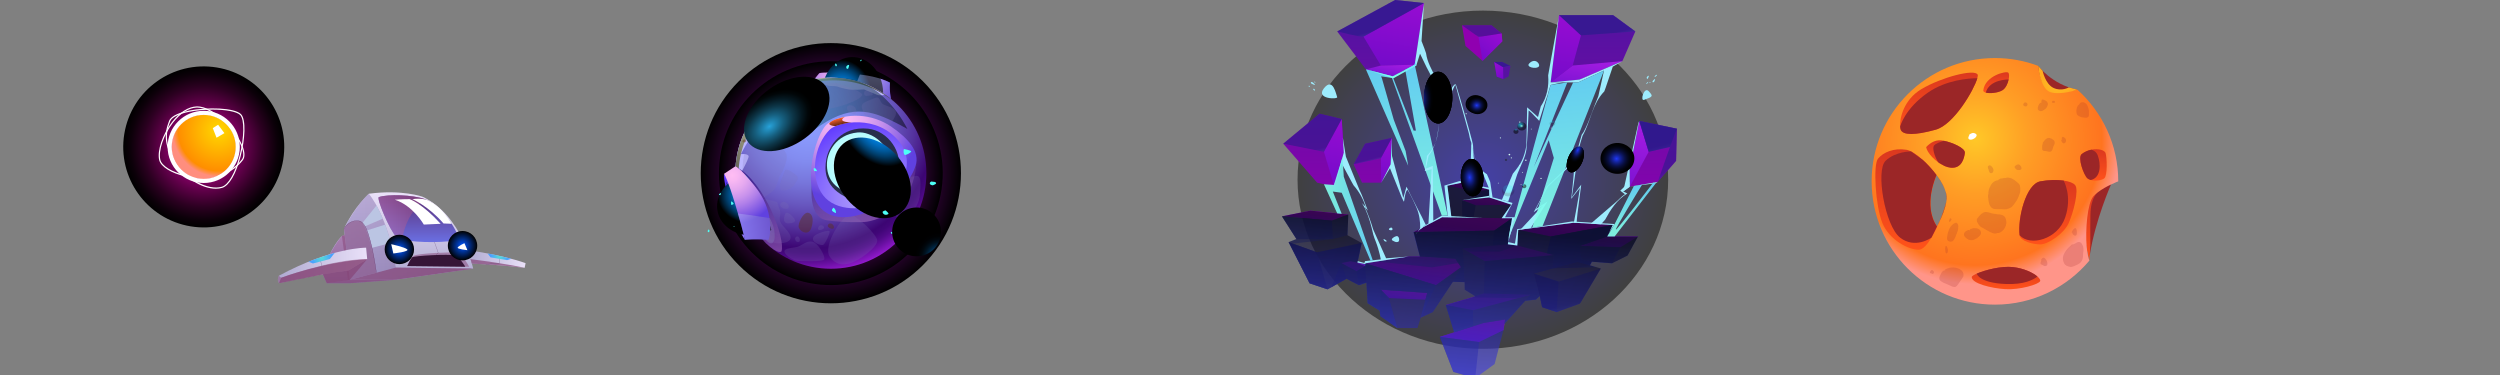 <?xml version="1.0" encoding="UTF-8"?>
<svg xmlns="http://www.w3.org/2000/svg" xmlns:xlink="http://www.w3.org/1999/xlink" viewBox="0 0 1600 240">
  <rect x="0" y="0" width="1600" height="240" fill="#808080" stroke="none"/>
  <defs>
    <style>
      .cls-1 {
        fill: url(#_13-24);
      }

      .cls-1, .cls-2, .cls-3, .cls-4, .cls-5, .cls-6, .cls-7, .cls-8, .cls-9, .cls-10, .cls-11, .cls-12, .cls-13, .cls-14, .cls-15, .cls-16, .cls-17, .cls-18, .cls-19, .cls-20, .cls-21, .cls-22, .cls-23, .cls-24, .cls-25, .cls-26, .cls-27, .cls-28, .cls-29, .cls-30, .cls-31, .cls-32, .cls-33, .cls-34, .cls-35, .cls-36, .cls-37, .cls-38, .cls-39, .cls-40, .cls-41, .cls-42, .cls-43, .cls-44, .cls-45, .cls-46, .cls-47, .cls-48, .cls-49, .cls-50, .cls-51, .cls-52, .cls-53, .cls-54, .cls-55, .cls-56, .cls-57, .cls-58, .cls-59, .cls-60, .cls-61, .cls-62, .cls-63, .cls-64, .cls-65, .cls-66, .cls-67, .cls-68, .cls-69, .cls-70, .cls-71, .cls-72, .cls-73, .cls-74, .cls-75, .cls-76, .cls-77, .cls-78, .cls-79, .cls-80, .cls-81, .cls-82, .cls-83, .cls-84, .cls-85, .cls-86, .cls-87, .cls-88, .cls-89, .cls-90, .cls-91, .cls-92, .cls-93, .cls-94, .cls-95, .cls-96, .cls-97, .cls-98, .cls-99, .cls-100, .cls-101, .cls-102, .cls-103, .cls-104, .cls-105, .cls-106, .cls-107, .cls-108, .cls-109, .cls-110, .cls-111, .cls-112, .cls-113, .cls-114, .cls-115, .cls-116, .cls-117, .cls-118, .cls-119, .cls-120, .cls-121, .cls-122, .cls-123, .cls-124, .cls-125, .cls-126, .cls-127, .cls-128 {
        fill-rule: evenodd;
      }

      .cls-1, .cls-2, .cls-6, .cls-10, .cls-15, .cls-16, .cls-17, .cls-25, .cls-27, .cls-33, .cls-46, .cls-47, .cls-50, .cls-52, .cls-54, .cls-64, .cls-68, .cls-129, .cls-70, .cls-73, .cls-81, .cls-84, .cls-90, .cls-91, .cls-94, .cls-95, .cls-101, .cls-103, .cls-104, .cls-108, .cls-109, .cls-120, .cls-123, .cls-125, .cls-126, .cls-127, .cls-128 {
        opacity: .5;
      }

      .cls-1, .cls-2, .cls-10, .cls-15, .cls-16, .cls-17, .cls-25, .cls-31, .cls-33, .cls-46, .cls-47, .cls-50, .cls-52, .cls-54, .cls-60, .cls-64, .cls-65, .cls-70, .cls-71, .cls-73, .cls-130, .cls-81, .cls-84, .cls-90, .cls-91, .cls-95, .cls-101, .cls-103, .cls-104, .cls-108, .cls-109, .cls-118, .cls-131, .cls-123, .cls-125, .cls-126, .cls-127, .cls-128 {
        mix-blend-mode: multiply;
      }

      .cls-2 {
        fill: url(#_Áåçûìÿííûé_ãðàäèåíò_274);
      }

      .cls-3 {
        fill: url(#_Áåçûìÿííûé_ãðàäèåíò_202-5);
      }

      .cls-4 {
        fill: url(#_35-8);
      }

      .cls-5 {
        fill: #4dfff6;
      }

      .cls-6 {
        fill: url(#_232-3);
      }

      .cls-6, .cls-14, .cls-132, .cls-19, .cls-133, .cls-134, .cls-27, .cls-32, .cls-40, .cls-44, .cls-56, .cls-59, .cls-61, .cls-66, .cls-68, .cls-129, .cls-77, .cls-135, .cls-82, .cls-136, .cls-137, .cls-86, .cls-88, .cls-94, .cls-97, .cls-98, .cls-138, .cls-106, .cls-107, .cls-139, .cls-111, .cls-113, .cls-115, .cls-140, .cls-120 {
        mix-blend-mode: screen;
      }

      .cls-7 {
        fill: url(#_Áåçûìÿííûé_ãðàäèåíò_97-3);
      }

      .cls-8 {
        fill: url(#_450);
      }

      .cls-9 {
        fill: url(#_35-3);
      }

      .cls-10 {
        fill: url(#_13-11);
      }

      .cls-11 {
        fill: url(#_33-2);
      }

      .cls-12 {
        fill: url(#_298-6);
      }

      .cls-13 {
        fill: url(#_Áåçûìÿííûé_ãðàäèåíò_188);
      }

      .cls-14 {
        fill: url(#_6-7);
      }

      .cls-15 {
        fill: url(#_13-17);
      }

      .cls-132, .cls-130 {
        opacity: .2;
      }

      .cls-16 {
        fill: url(#_13-20);
      }

      .cls-17 {
        fill: url(#_13-5);
      }

      .cls-18 {
        fill: url(#_Áåçûìÿííûé_ãðàäèåíò_202-8);
      }

      .cls-19 {
        fill: url(#_6-2);
      }

      .cls-20 {
        fill: url(#_Áåçûìÿííûé_ãðàäèåíò_45-2);
      }

      .cls-21 {
        fill: url(#_452-2);
      }

      .cls-141 {
        fill: url(#_229-3);
      }

      .cls-141, .cls-22, .cls-142, .cls-36, .cls-143, .cls-83, .cls-144 {
        mix-blend-mode: soft-light;
      }

      .cls-141, .cls-36, .cls-143, .cls-144 {
        opacity: .91;
      }

      .cls-22 {
        fill: #bbc5e3;
      }

      .cls-133 {
        fill: url(#_Áåçûìÿííûé_ãðàäèåíò_2);
      }

      .cls-23 {
        fill: url(#_Áåçûìÿííûé_ãðàäèåíò_263);
      }

      .cls-24 {
        fill: url(#_35-9);
      }

      .cls-25 {
        fill: url(#_13-4);
      }

      .cls-134 {
        fill: url(#_542-2);
      }

      .cls-26 {
        fill: url(#_452);
      }

      .cls-142 {
        opacity: .42;
      }

      .cls-27 {
        fill: url(#_446);
      }

      .cls-28 {
        fill: url(#_35-11);
      }

      .cls-29 {
        fill: #9d89b8;
      }

      .cls-30 {
        fill: url(#_35-2);
      }

      .cls-31 {
        fill: url(#_3-2);
      }

      .cls-31, .cls-71 {
        opacity: .4;
      }

      .cls-32 {
        fill: url(#_349);
      }

      .cls-33 {
        fill: url(#_13-10);
      }

      .cls-34 {
        fill: url(#_160);
      }

      .cls-35 {
        fill: url(#_Áåçûìÿííûé_ãðàäèåíò_252);
      }

      .cls-36 {
        fill: url(#_229-2);
      }

      .cls-145, .cls-45, .cls-83 {
        fill: #fff;
      }

      .cls-37 {
        fill: url(#_Áåçûìÿííûé_ãðàäèåíò_202-9);
      }

      .cls-38 {
        fill: url(#_298-7);
      }

      .cls-39 {
        fill: url(#_35-12);
      }

      .cls-40 {
        fill: url(#_6-11);
      }

      .cls-41 {
        fill: url(#_33);
      }

      .cls-42 {
        fill: url(#_Áåçûìÿííûé_ãðàäèåíò_202-6);
      }

      .cls-43 {
        fill: #9b2627;
      }

      .cls-44 {
        fill: url(#_600);
      }

      .cls-46 {
        fill: url(#_13-14);
      }

      .cls-146, .cls-147 {
        fill: none;
      }

      .cls-47 {
        fill: url(#_13-29);
      }

      .cls-143 {
        fill: url(#_229);
      }

      .cls-48 {
        fill: url(#_35-7);
      }

      .cls-49 {
        fill: url(#_174);
      }

      .cls-50, .cls-65 {
        fill: #864577;
      }

      .cls-51 {
        fill: url(#_Áåçûìÿííûé_ãðàäèåíò_202-2);
      }

      .cls-52 {
        fill: url(#_13-21);
      }

      .cls-53 {
        fill: #d2fff1;
      }

      .cls-54 {
        fill: url(#_13-8);
      }

      .cls-148 {
        clip-path: url(#clippath-1);
      }

      .cls-55 {
        fill: url(#_298);
      }

      .cls-149 {
        fill: url(#_229-6);
      }

      .cls-56 {
        fill: url(#_454-3);
      }

      .cls-57 {
        fill: #272e4b;
      }

      .cls-150, .cls-102 {
        fill: #9decfd;
      }

      .cls-58 {
        fill: url(#_Áåçûìÿííûé_ãðàäèåíò_288);
      }

      .cls-151 {
        isolation: isolate;
      }

      .cls-59 {
        fill: url(#_6-5);
      }

      .cls-60 {
        fill: url(#_352-2);
      }

      .cls-60, .cls-82, .cls-118 {
        opacity: .6;
      }

      .cls-61 {
        fill: url(#_6-6);
      }

      .cls-62 {
        fill: url(#_35-4);
      }

      .cls-63 {
        fill: url(#_35-15);
      }

      .cls-64 {
        fill: url(#_13-18);
      }

      .cls-65 {
        opacity: .7;
      }

      .cls-152 {
        fill: #5c396b;
      }

      .cls-66 {
        fill: url(#_353);
      }

      .cls-67 {
        fill: #5e2f0b;
      }

      .cls-68 {
        fill: url(#_232-4);
      }

      .cls-129 {
        fill: url(#_5);
      }

      .cls-69 {
        fill: url(#_Áåçûìÿííûé_ãðàäèåíò_99);
      }

      .cls-70 {
        fill: url(#_Áåçûìÿííûé_ãðàäèåíò_149);
      }

      .cls-71 {
        fill: url(#_3);
      }

      .cls-72 {
        fill: #7d72b3;
      }

      .cls-73 {
        fill: url(#_13-6);
      }

      .cls-74 {
        fill: url(#_298-3);
      }

      .cls-75 {
        fill: url(#_174-2);
      }

      .cls-76 {
        fill: url(#_Áåçûìÿííûé_ãðàäèåíò_202-3);
      }

      .cls-77 {
        fill: url(#_6-8);
      }

      .cls-135 {
        fill: url(#_Áåçûìÿííûé_ãðàäèåíò_287);
      }

      .cls-78 {
        fill: url(#_35-17);
      }

      .cls-79 {
        fill: url(#_298-5);
      }

      .cls-80 {
        fill: url(#_298-2);
      }

      .cls-81 {
        fill: url(#_13-16);
      }

      .cls-82 {
        fill: url(#_327);
      }

      .cls-136 {
        fill: url(#_462);
      }

      .cls-147 {
        clip-rule: evenodd;
      }

      .cls-137 {
        fill: url(#_6-4);
      }

      .cls-84 {
        fill: url(#_13-23);
      }

      .cls-85 {
        fill: url(#_35-16);
      }

      .cls-86 {
        fill: url(#_454);
      }

      .cls-87 {
        fill: url(#_35-10);
      }

      .cls-88 {
        fill: url(#_237);
      }

      .cls-88, .cls-113 {
        opacity: .15;
      }

      .cls-89 {
        fill: url(#_35-6);
      }

      .cls-90 {
        fill: url(#_13);
      }

      .cls-91 {
        fill: url(#_13-9);
      }

      .cls-92 {
        fill: url(#_Áåçûìÿííûé_ãðàäèåíò_97);
      }

      .cls-153 {
        fill: url(#_229-5);
      }

      .cls-93 {
        fill: url(#_35-14);
      }

      .cls-94 {
        fill: url(#_232-2);
      }

      .cls-95 {
        fill: url(#_13-19);
      }

      .cls-96 {
        fill: url(#_Áåçûìÿííûé_ãðàäèåíò_202-4);
      }

      .cls-97 {
        fill: url(#_6-3);
      }

      .cls-154 {
        fill: url(#_992);
      }

      .cls-98 {
        fill: url(#_6);
      }

      .cls-138 {
        fill: url(#_Áåçûìÿííûé_ãðàäèåíò_287-2);
      }

      .cls-99 {
        fill: #bab5ff;
      }

      .cls-100 {
        fill: url(#_35);
      }

      .cls-101 {
        fill: url(#_13-3);
      }

      .cls-103 {
        fill: url(#_13-13);
      }

      .cls-104 {
        fill: url(#_13-2);
      }

      .cls-105 {
        fill: url(#_Áåçûìÿííûé_ãðàäèåíò_202-7);
      }

      .cls-106 {
        fill: url(#_6-9);
      }

      .cls-107 {
        fill: url(#_6-10);
      }

      .cls-108 {
        fill: url(#_13-26);
      }

      .cls-109 {
        fill: url(#_13-27);
      }

      .cls-110 {
        fill: url(#_Áåçûìÿííûé_ãðàäèåíò_97-2);
      }

      .cls-139 {
        fill: url(#_454-2);
      }

      .cls-111 {
        fill: url(#_6-13);
      }

      .cls-112 {
        fill: url(#_35-18);
      }

      .cls-113 {
        fill: url(#_237-2);
      }

      .cls-114 {
        fill: url(#_Áåçûìÿííûé_ãðàäèåíò_202);
      }

      .cls-115 {
        fill: url(#_6-12);
      }

      .cls-144 {
        fill: url(#_229-4);
      }

      .cls-116 {
        fill: url(#_174-3);
      }

      .cls-117 {
        fill: url(#_35-13);
      }

      .cls-155 {
        fill: url(#linear-gradient);
      }

      .cls-118 {
        fill: url(#_352);
      }

      .cls-140 {
        fill: url(#_542);
      }

      .cls-131 {
        fill: url(#_13-25);
        opacity: .51;
      }

      .cls-119 {
        fill: #361537;
      }

      .cls-156 {
        clip-path: url(#clippath);
      }

      .cls-120 {
        fill: url(#_232);
      }

      .cls-121 {
        fill: url(#_Áåçûìÿííûé_ãðàäèåíò_45);
      }

      .cls-122 {
        fill: url(#_298-4);
      }

      .cls-123 {
        fill: url(#_13-12);
      }

      .cls-124 {
        fill: url(#_35-5);
      }

      .cls-125 {
        fill: url(#_13-15);
      }

      .cls-126 {
        fill: url(#_13-22);
      }

      .cls-127 {
        fill: url(#_13-28);
      }

      .cls-128 {
        fill: url(#_13-7);
      }
    </style>
    <clipPath id="clippath">
      <rect class="cls-146" x="-1620" y="-36.05" width="1600" height="276.92"/>
    </clipPath>
    <linearGradient id="linear-gradient" x1="-611.71" y1="182.12" x2="-612.68" y2="68.08" gradientTransform="translate(0 240) scale(1 -1)" gradientUnits="userSpaceOnUse">
      <stop offset="0" stop-color="#7e2a90"/>
      <stop offset="1" stop-color="#441550"/>
    </linearGradient>
    <radialGradient id="_Áåçûìÿííûé_ãðàäèåíò_2" data-name="Áåçûìÿííûé ãðàäèåíò 2" cx="130.38" cy="94.02" fx="130.38" fy="94.02" r="51.52" gradientTransform="translate(202.15 -49.81) rotate(80.72)" gradientUnits="userSpaceOnUse">
      <stop offset="0" stop-color="#ff00c2"/>
      <stop offset=".28" stop-color="#a7007f"/>
      <stop offset=".54" stop-color="#600049"/>
      <stop offset=".75" stop-color="#2c0021"/>
      <stop offset=".91" stop-color="#0c0009"/>
      <stop offset="1" stop-color="#000"/>
    </radialGradient>
    <radialGradient id="_Áåçûìÿííûé_ãðàäèåíò_263" data-name="Áåçûìÿííûé ãðàäèåíò 263" cx="140.12" cy="83.33" fx="140.12" fy="83.33" r="30.64" gradientUnits="userSpaceOnUse">
      <stop offset="0" stop-color="#ffd800"/>
      <stop offset=".85" stop-color="#ff8e00"/>
      <stop offset=".97" stop-color="#ff8e7e"/>
    </radialGradient>
    <linearGradient id="_Áåçûìÿííûé_ãðàäèåíò_202" data-name="Áåçûìÿííûé ãðàäèåíò 202" x1="1338.31" y1="166.77" x2="1338.31" y2="123.08" gradientUnits="userSpaceOnUse">
      <stop offset="0" stop-color="#ff521a"/>
      <stop offset="1" stop-color="#db381f"/>
    </linearGradient>
    <radialGradient id="_Áåçûìÿííûé_ãðàäèåíò_99" data-name="Áåçûìÿííûé ãðàäèåíò 99" cx="1264.3" cy="88.86" fx="1264.3" fy="88.86" r="92.99" gradientUnits="userSpaceOnUse">
      <stop offset="0" stop-color="#ffc827"/>
      <stop offset=".37" stop-color="#ff9e25"/>
      <stop offset=".87" stop-color="#ff741f"/>
      <stop offset="1" stop-color="#ff9589"/>
    </radialGradient>
    <linearGradient id="_Áåçûìÿííûé_ãðàäèåíò_202-2" data-name="Áåçûìÿííûé ãðàäèåíò 202" x1="1240.92" y1="85.76" x2="1240.92" y2="46.5" xlink:href="#_Áåçûìÿííûé_ãðàäèåíò_202"/>
    <linearGradient id="_Áåçûìÿííûé_ãðàäèåíò_202-3" data-name="Áåçûìÿííûé ãðàäèåíò 202" x1="1277.55" y1="59.58" x2="1277.55" y2="46.24" xlink:href="#_Áåçûìÿííûé_ãðàäèåíò_202"/>
    <linearGradient id="_Áåçûìÿííûé_ãðàäèåíò_202-4" data-name="Áåçûìÿííûé ãðàäèåíò 202" x1="1245.12" y1="107.36" x2="1245.12" y2="89.78" xlink:href="#_Áåçûìÿííûé_ãðàäèåíò_202"/>
    <linearGradient id="_Áåçûìÿííûé_ãðàäèåíò_202-5" data-name="Áåçûìÿííûé ãðàäèåíò 202" x1="1220.82" y1="159.86" x2="1220.82" y2="95.56" xlink:href="#_Áåçûìÿííûé_ãðàäèåíò_202"/>
    <linearGradient id="_Áåçûìÿííûé_ãðàäèåíò_202-6" data-name="Áåçûìÿííûé ãðàäèåíò 202" x1="1245.5" y1="128.63" x2="1245.5" y2="122.23" xlink:href="#_Áåçûìÿííûé_ãðàäèåíò_202"/>
    <linearGradient id="_Áåçûìÿííûé_ãðàäèåíò_202-7" data-name="Áåçûìÿííûé ãðàäèåíò 202" x1="1310.65" y1="156.43" x2="1310.65" y2="115.23" xlink:href="#_Áåçûìÿííûé_ãðàäèåíò_202"/>
    <linearGradient id="_Áåçûìÿííûé_ãðàäèåíò_202-8" data-name="Áåçûìÿííûé ãðàäèåíò 202" x1="1283.84" y1="185.11" x2="1283.84" y2="170.77" xlink:href="#_Áåçûìÿííûé_ãðàäèåíò_202"/>
    <linearGradient id="_Áåçûìÿííûé_ãðàäèåíò_202-9" data-name="Áåçûìÿííûé ãðàäèåíò 202" x1="1339.82" y1="115.59" x2="1339.82" y2="95.5" xlink:href="#_Áåçûìÿííûé_ãðàäèåíò_202"/>
    <radialGradient id="_Áåçûìÿííûé_ãðàäèåíò_188" data-name="Áåçûìÿííûé ãðàäèåíò 188" cx="1316.98" cy="50.88" fx="1316.98" fy="50.88" r="10.84" gradientUnits="userSpaceOnUse">
      <stop offset="0" stop-color="#ffc727"/>
      <stop offset="1" stop-color="#ffab1f"/>
    </radialGradient>
    <linearGradient id="_Áåçûìÿííûé_ãðàäèåíò_252" data-name="Áåçûìÿííûé ãðàäèåíò 252" x1="229.86" y1="181.26" x2="229.86" y2="148.16" gradientUnits="userSpaceOnUse">
      <stop offset="0" stop-color="#9089bf"/>
      <stop offset="1" stop-color="#d1bdf1"/>
    </linearGradient>
    <linearGradient id="_Áåçûìÿííûé_ãðàäèåíò_97" data-name="Áåçûìÿííûé ãðàäèåíò 97" x1="261.48" y1="179.03" x2="261.48" y2="123.09" gradientUnits="userSpaceOnUse">
      <stop offset="0" stop-color="#aea9d0"/>
      <stop offset="1" stop-color="#eae1f9"/>
    </linearGradient>
    <linearGradient id="_Áåçûìÿííûé_ãðàäèåíò_288" data-name="Áåçûìÿííûé ãðàäèåíò 288" x1="267.58" y1="154.94" x2="267.58" y2="124.94" gradientUnits="userSpaceOnUse">
      <stop offset="0" stop-color="#6a6fe2"/>
      <stop offset="1" stop-color="#5b2d74"/>
    </linearGradient>
    <linearGradient id="_Áåçûìÿííûé_ãðàäèåíò_274" data-name="Áåçûìÿííûé ãðàäèåíò 274" x1="220.13" y1="151.51" x2="302.83" y2="151.51" gradientUnits="userSpaceOnUse">
      <stop offset="0" stop-color="#8b7cbd"/>
      <stop offset="1" stop-color="#724577"/>
    </linearGradient>
    <linearGradient id="_Áåçûìÿííûé_ãðàäèåíò_97-2" data-name="Áåçûìÿííûé ãðàäèåíò 97" x1="177.79" y1="169.89" x2="235" y2="169.89" xlink:href="#_Áåçûìÿííûé_ãðàäèåíò_97"/>
    <linearGradient id="_Áåçûìÿííûé_ãðàäèåíò_97-3" data-name="Áåçûìÿííûé ãðàäèåíò 97" x1="299.13" y1="165.77" x2="336.38" y2="165.77" xlink:href="#_Áåçûìÿííûé_ãðàäèåíò_97"/>
    <radialGradient id="_Áåçûìÿííûé_ãðàäèåíò_45" data-name="Áåçûìÿííûé ãðàäèåíò 45" cx="205.84" cy="165.22" fx="205.84" fy="165.22" r="6.42" gradientUnits="userSpaceOnUse">
      <stop offset="0" stop-color="#55dbd6"/>
      <stop offset="1" stop-color="#4aa1ff"/>
    </radialGradient>
    <radialGradient id="_Áåçûìÿííûé_ãðàäèåíò_45-2" data-name="Áåçûìÿííûé ãðàäèåíò 45" cx="319.64" cy="164.36" fx="319.64" fy="164.36" r="5.57" xlink:href="#_Áåçûìÿííûé_ãðàäèåíò_45"/>
    <linearGradient id="_Áåçûìÿííûé_ãðàäèåíò_149" data-name="Áåçûìÿííûé ãðàäèåíò 149" x1="242.24" y1="139.11" x2="272.03" y2="139.11" gradientUnits="userSpaceOnUse">
      <stop offset="0" stop-color="#c77cbd"/>
      <stop offset="1" stop-color="#974577"/>
    </linearGradient>
    <radialGradient id="_Áåçûìÿííûé_ãðàäèåíò_287" data-name="Áåçûìÿííûé ãðàäèåíò 287" cx="296.02" cy="157.24" fx="296.02" fy="157.24" r="9.4" gradientUnits="userSpaceOnUse">
      <stop offset="0" stop-color="#0056ff"/>
      <stop offset="1" stop-color="#000"/>
    </radialGradient>
    <radialGradient id="_Áåçûìÿííûé_ãðàäèåíò_287-2" data-name="Áåçûìÿííûé ãðàäèåíò 287" cx="255.59" cy="159.64" fx="255.59" fy="159.64" r="9.4" gradientTransform="translate(187.74 -133.97) rotate(45)" xlink:href="#_Áåçûìÿííûé_ãðàäèåíò_287"/>
    <radialGradient id="_542" data-name="  542" cx="531.74" cy="110.85" fx="531.74" fy="110.85" r="83.27" gradientTransform="translate(234.12 -343.53) rotate(45)" gradientUnits="userSpaceOnUse">
      <stop offset="0" stop-color="#e213ff"/>
      <stop offset="1" stop-color="#000"/>
    </radialGradient>
    <radialGradient id="_542-2" data-name="  542" cx="531.74" cy="110.85" fx="531.74" fy="110.85" r="71.61" gradientTransform="translate(564.75 -431.32) rotate(81.71)" xlink:href="#_542"/>
    <radialGradient id="_452" data-name="  452" cx="-239.62" cy="958.66" fx="-239.62" fy="958.66" r="31.45" gradientTransform="translate(-413.1 316.95) rotate(88.49) scale(1 -1)" gradientUnits="userSpaceOnUse">
      <stop offset="0" stop-color="#ffbdf3"/>
      <stop offset=".12" stop-color="#f8b7f2"/>
      <stop offset=".3" stop-color="#e4a8ef"/>
      <stop offset=".49" stop-color="#c892ec"/>
      <stop offset=".62" stop-color="#b180e9"/>
      <stop offset=".89" stop-color="#7954e2"/>
      <stop offset="1" stop-color="#6041e0"/>
    </radialGradient>
    <radialGradient id="_454" data-name="  454" cx="-402.64" cy="1765.46" fx="-402.64" fy="1765.46" r="22.53" gradientTransform="translate(-968.57 507.33) rotate(88.5) scale(1.01 -.86)" gradientUnits="userSpaceOnUse">
      <stop offset="0" stop-color="#0092ff"/>
      <stop offset=".13" stop-color="#008ffa"/>
      <stop offset=".25" stop-color="#08e"/>
      <stop offset=".38" stop-color="#007cd9"/>
      <stop offset=".5" stop-color="#006bbc"/>
      <stop offset=".63" stop-color="#005696"/>
      <stop offset=".76" stop-color="#003c68"/>
      <stop offset=".89" stop-color="#001d33"/>
      <stop offset="1" stop-color="#000"/>
    </radialGradient>
    <linearGradient id="_3" data-name="  3" x1="-243.82" y1="976.21" x2="-223.41" y2="976.21" gradientTransform="translate(-413.1 316.95) rotate(88.49) scale(1 -1)" gradientUnits="userSpaceOnUse">
      <stop offset="0" stop-color="#b8c2ff"/>
      <stop offset="1" stop-color="#7d72b3"/>
    </linearGradient>
    <radialGradient id="_992" data-name="  992" cx="516.71" cy="76.78" fx="516.71" fy="76.78" r="97.96" gradientUnits="userSpaceOnUse">
      <stop offset="0" stop-color="#8c9dff"/>
      <stop offset=".13" stop-color="#8998fb"/>
      <stop offset=".27" stop-color="#828bef"/>
      <stop offset=".41" stop-color="#7776db"/>
      <stop offset=".55" stop-color="#6858c0"/>
      <stop offset=".7" stop-color="#54329d"/>
      <stop offset=".84" stop-color="#3c0573"/>
      <stop offset=".87" stop-color="#410678"/>
      <stop offset=".91" stop-color="#510a89"/>
      <stop offset=".95" stop-color="#6b10a4"/>
      <stop offset="1" stop-color="#8f19ca"/>
      <stop offset="1" stop-color="#911acc"/>
    </radialGradient>
    <linearGradient id="_352" data-name="  352" x1="547.82" y1="100.3" x2="570.5" y2="164.95" gradientUnits="userSpaceOnUse">
      <stop offset="0" stop-color="#280077"/>
      <stop offset="1" stop-color="#eaaee6"/>
    </linearGradient>
    <radialGradient id="_600" data-name="  600" cx="509.19" cy="73.62" fx="509.19" fy="73.62" r="84.79" gradientUnits="userSpaceOnUse">
      <stop offset="0" stop-color="#ffffd9"/>
      <stop offset="1" stop-color="#000"/>
    </radialGradient>
    <linearGradient id="_446" data-name="  446" x1="1440.39" y1="-1481.56" x2="1536.95" y2="-1481.56" gradientTransform="translate(-1265.66 1162.11) rotate(13.74)" gradientUnits="userSpaceOnUse">
      <stop offset=".02" stop-color="#27a2d9"/>
      <stop offset="1" stop-color="#000"/>
    </linearGradient>
    <radialGradient id="_450" data-name="  450" cx="-4721.26" cy="3021.4" fx="-4721.26" fy="3021.4" r="51.23" gradientTransform="translate(1556.29 -5436.52) rotate(-46.92)" gradientUnits="userSpaceOnUse">
      <stop offset="0" stop-color="#ffbdf3"/>
      <stop offset=".12" stop-color="#f8b7f2"/>
      <stop offset=".3" stop-color="#e4a8ef"/>
      <stop offset=".51" stop-color="#c590ec"/>
      <stop offset=".74" stop-color="#996de6"/>
      <stop offset=".99" stop-color="#6142e0"/>
      <stop offset="1" stop-color="#6041e0"/>
    </radialGradient>
    <radialGradient id="_33" data-name="  33" cx="368.81" cy="396.52" fx="368.81" fy="396.52" r="54.1" gradientTransform="translate(175.38 -256.5) rotate(-1.93)" gradientUnits="userSpaceOnUse">
      <stop offset="0" stop-color="#ae9dfc"/>
      <stop offset=".16" stop-color="#a896fc"/>
      <stop offset=".4" stop-color="#9982fc"/>
      <stop offset=".68" stop-color="#8063fd"/>
      <stop offset=".99" stop-color="#5e37fe"/>
      <stop offset="1" stop-color="#5e37ff"/>
    </radialGradient>
    <radialGradient id="_160" data-name="  160" cx="362.08" cy="373.34" fx="362.08" fy="373.34" r="20.16" gradientTransform="translate(175.38 -256.5) rotate(-1.93)" gradientUnits="userSpaceOnUse">
      <stop offset="0" stop-color="#f0fffc"/>
      <stop offset=".22" stop-color="#e9fefc"/>
      <stop offset=".54" stop-color="#d5fdfd"/>
      <stop offset=".92" stop-color="#b6fcfe"/>
      <stop offset="1" stop-color="#affcff"/>
    </radialGradient>
    <radialGradient id="_454-2" data-name="  454" cx="4780.16" cy="-7242.57" fx="4780.16" fy="-7242.57" r="40.2" gradientTransform="translate(-3256.06 -3303.05) rotate(90) scale(.71 .53)" xlink:href="#_454"/>
    <linearGradient id="_349" data-name="  349" x1="537.17" y1="76.01" x2="539.35" y2="84.39" gradientUnits="userSpaceOnUse">
      <stop offset=".02" stop-color="#e95a29"/>
      <stop offset=".16" stop-color="#ba4820"/>
      <stop offset=".39" stop-color="#792e15"/>
      <stop offset=".59" stop-color="#451a0c"/>
      <stop offset=".77" stop-color="#1f0c05"/>
      <stop offset=".91" stop-color="#080301"/>
      <stop offset="1" stop-color="#000"/>
    </linearGradient>
    <linearGradient id="_352-2" data-name="  352" x1="479.05" y1="114.91" x2="506.25" y2="192.45" xlink:href="#_352"/>
    <radialGradient id="_33-2" data-name="  33" cx="-271.18" cy="1000.34" fx="-271.18" fy="1000.34" r="19.07" gradientTransform="translate(594.83 -887.79) rotate(-8.47)" xlink:href="#_33"/>
    <clipPath id="clippath-1">
      <path id="SVGID" class="cls-147" d="M485.17,124.89c-6.37-13.84-13.72-19-13.72-19l-8.09,5.37-17.78,8.3,10.75,37.28,20.38-3.37s11.58-.95,18.82.66c0,0-2.58-12.34-10.36-29.23Z"/>
    </clipPath>
    <radialGradient id="_454-3" data-name="  454" cx="-432.38" cy="1795.47" fx="-432.38" fy="1795.47" r="22.53" gradientTransform="translate(686.52 -1467.85) rotate(-8.47) scale(1.01 .86)" xlink:href="#_454"/>
    <radialGradient id="_452-2" data-name="  452" cx="-272.13" cy="970.47" fx="-272.13" fy="970.47" r="31.42" gradientTransform="translate(594.83 -887.79) rotate(-8.47)" xlink:href="#_452"/>
    <linearGradient id="_3-2" data-name="  3" x1="-272.11" y1="1006.22" x2="-250.7" y2="1006.22" gradientTransform="translate(594.83 -887.79) rotate(-8.47)" xlink:href="#_3"/>
    <radialGradient id="_353" data-name="  353" cx="5276.31" cy="4785.32" fx="5276.31" fy="4785.32" r="29.66" gradientTransform="translate(-2278.71 -2276.7) rotate(-1.92) scale(.53)" gradientUnits="userSpaceOnUse">
      <stop offset="0" stop-color="#0092ff"/>
      <stop offset=".06" stop-color="#0081e2"/>
      <stop offset=".16" stop-color="#0063ae"/>
      <stop offset=".26" stop-color="#00497f"/>
      <stop offset=".37" stop-color="#003258"/>
      <stop offset=".49" stop-color="#002038"/>
      <stop offset=".6" stop-color="#00121f"/>
      <stop offset=".72" stop-color="#00070d"/>
      <stop offset=".85" stop-color="#000103"/>
      <stop offset="1" stop-color="#000"/>
    </radialGradient>
    <radialGradient id="_462" data-name="  462" cx="-4249.42" cy="2696.37" fx="-4249.42" fy="2696.37" r="19.43" gradientTransform="translate(7203.94 -2623.4) scale(1.58 1)" gradientUnits="userSpaceOnUse">
      <stop offset="0" stop-color="#27a2d9"/>
      <stop offset=".07" stop-color="#2392c4"/>
      <stop offset=".32" stop-color="#165f7f"/>
      <stop offset=".55" stop-color="#0d3648"/>
      <stop offset=".75" stop-color="#051821"/>
      <stop offset=".9" stop-color="#010608"/>
      <stop offset="1" stop-color="#000"/>
    </radialGradient>
    <radialGradient id="_5" data-name="  5" cx="187.96" cy="155.15" fx="187.96" fy="155.15" r="46.28" gradientTransform="translate(467.38 -247.79) scale(2.56 2.34)" gradientUnits="userSpaceOnUse">
      <stop offset="0" stop-color="#0900cb"/>
      <stop offset="1" stop-color="#000"/>
    </radialGradient>
    <linearGradient id="_298" data-name="  298" x1="878.57" y1="18.97" x2="878.57" y2="152.13" gradientUnits="userSpaceOnUse">
      <stop offset="0" stop-color="#5612a1"/>
      <stop offset="1" stop-color="#9000b0"/>
    </linearGradient>
    <linearGradient id="_35" data-name="  35" x1="879.25" y1="147.98" x2="893.23" y2="66.04" gradientUnits="userSpaceOnUse">
      <stop offset="0" stop-color="#4f0bc0"/>
      <stop offset="1" stop-color="#b10cd9"/>
    </linearGradient>
    <linearGradient id="_13" data-name="  13" x1="880.24" y1="103.04" x2="879.69" y2="100.94" gradientUnits="userSpaceOnUse">
      <stop offset="0" stop-color="#3445a1"/>
      <stop offset="1" stop-color="#191e84"/>
    </linearGradient>
    <linearGradient id="_298-2" data-name="  298" x1="840.64" y1="18.97" x2="840.64" y2="152.13" xlink:href="#_298"/>
    <linearGradient id="_35-2" data-name="  35" x1="842.23" y1="164.48" x2="862.85" y2="43.6" xlink:href="#_35"/>
    <linearGradient id="_13-2" data-name="  13" x1="844.07" y1="99.75" x2="842.92" y2="95.33" xlink:href="#_13"/>
    <linearGradient id="_298-3" data-name="  298" x1="883.58" y1="18.97" x2="883.58" y2="152.13" xlink:href="#_298"/>
    <linearGradient id="_35-3" data-name="  35" x1="879.4" y1="88.84" x2="900.3" y2="-33.65" xlink:href="#_35"/>
    <linearGradient id="_174" data-name="  174" x1="887.1" y1="58.63" x2="891.7" y2="31.66" gradientUnits="userSpaceOnUse">
      <stop offset="0" stop-color="#4f0bc0"/>
      <stop offset="1" stop-color="#c822f0"/>
    </linearGradient>
    <linearGradient id="_13-3" data-name="  13" x1="886.22" y1="21.16" x2="885.39" y2="17.97" xlink:href="#_13"/>
    <linearGradient id="_298-4" data-name="  298" x1="1019.5" y1="18.97" x2="1019.5" y2="152.13" xlink:href="#_298"/>
    <linearGradient id="_35-4" data-name="  35" x1="990.61" y1="99.33" x2="1011.18" y2="-21.24" xlink:href="#_35"/>
    <linearGradient id="_174-2" data-name="  174" x1="1009.79" y1="78.6" x2="1019.83" y2="19.75" xlink:href="#_174"/>
    <linearGradient id="_13-4" data-name="  13" x1="1025.42" y1="27.25" x2="1024.36" y2="23.17" xlink:href="#_13"/>
    <linearGradient id="_35-5" data-name="  35" x1="839.5" y1="150.7" x2="843.44" y2="127.59" xlink:href="#_35"/>
    <linearGradient id="_35-6" data-name="  35" x1="864.41" y1="179.19" x2="867.14" y2="163.21" xlink:href="#_35"/>
    <linearGradient id="_35-7" data-name="  35" x1="896.24" y1="199.97" x2="899.74" y2="179.49" xlink:href="#_35"/>
    <linearGradient id="_35-8" data-name="  35" x1="899.37" y1="199.49" x2="908.29" y2="147.23" xlink:href="#_35"/>
    <linearGradient id="_35-9" data-name="  35" x1="961.49" y1="183.49" x2="967.83" y2="146.35" xlink:href="#_35"/>
    <linearGradient id="_35-10" data-name="  35" x1="931.13" y1="174" x2="940.32" y2="120.13" xlink:href="#_35"/>
    <linearGradient id="_35-11" data-name="  35" x1="949.8" y1="139.21" x2="952.83" y2="121.43" xlink:href="#_35"/>
    <linearGradient id="_35-12" data-name="  35" x1="938.8" y1="125.99" x2="940.72" y2="114.69" xlink:href="#_35"/>
    <linearGradient id="_35-13" data-name="  35" x1="948.18" y1="216.69" x2="955.73" y2="172.4" xlink:href="#_35"/>
    <linearGradient id="_35-14" data-name="  35" x1="1026.49" y1="173.21" x2="1032.29" y2="139.27" xlink:href="#_35"/>
    <linearGradient id="_35-15" data-name="  35" x1="998.2" y1="167.38" x2="1004.81" y2="128.66" xlink:href="#_35"/>
    <linearGradient id="_35-16" data-name="  35" x1="937.66" y1="237.96" x2="946.23" y2="187.68" xlink:href="#_35"/>
    <linearGradient id="_13-5" data-name="  13" x1="841.08" y1="157.74" x2="840.02" y2="153.68" xlink:href="#_13"/>
    <linearGradient id="_13-6" data-name="  13" x1="842.28" y1="189.63" x2="840.59" y2="183.17" xlink:href="#_13"/>
    <linearGradient id="_13-7" data-name="  13" x1="873.31" y1="182.36" x2="872.8" y2="180.4" xlink:href="#_13"/>
    <linearGradient id="_13-8" data-name="  13" x1="963.91" y1="157.7" x2="963.18" y2="154.9" xlink:href="#_13"/>
    <linearGradient id="_13-9" data-name="  13" x1="941.53" y1="140.62" x2="940.92" y2="138.32" xlink:href="#_13"/>
    <linearGradient id="_13-10" data-name="  13" x1="949.62" y1="127.74" x2="949.33" y2="126.65" xlink:href="#_13"/>
    <linearGradient id="_13-11" data-name="  13" x1="890.6" y1="212.81" x2="889.35" y2="208" xlink:href="#_13"/>
    <linearGradient id="_13-12" data-name="  13" x1="995.73" y1="201.83" x2="994.43" y2="196.84" xlink:href="#_13"/>
    <linearGradient id="_13-13" data-name="  13" x1="1026.79" y1="170.93" x2="1026.03" y2="168.03" xlink:href="#_13"/>
    <linearGradient id="_13-14" data-name="  13" x1="941.27" y1="244.99" x2="939.79" y2="239.31" xlink:href="#_13"/>
    <linearGradient id="_13-15" data-name="  13" x1="937.99" y1="212.08" x2="937.13" y2="208.77" xlink:href="#_13"/>
    <linearGradient id="_13-16" data-name="  13" x1="864.98" y1="184.94" x2="864.2" y2="181.93" xlink:href="#_13"/>
    <linearGradient id="_13-17" data-name="  13" x1="896.42" y1="205.75" x2="896.42" y2="161.03" xlink:href="#_13"/>
    <linearGradient id="_13-18" data-name="  13" x1="856.13" y1="186.01" x2="854.45" y2="179.56" xlink:href="#_13"/>
    <linearGradient id="_13-19" data-name="  13" x1="834.76" y1="183.49" x2="846.31" y2="115.81" xlink:href="#_13"/>
    <linearGradient id="_13-20" data-name="  13" x1="914.88" y1="228.05" x2="936.94" y2="98.79" xlink:href="#_13"/>
    <linearGradient id="_13-21" data-name="  13" x1="973.51" y1="196.53" x2="971.98" y2="190.7" xlink:href="#_13"/>
    <linearGradient id="_13-22" data-name="  13" x1="1009.41" y1="198.27" x2="1008.11" y2="193.27" xlink:href="#_13"/>
    <linearGradient id="_13-23" data-name="  13" x1="1001.42" y1="209.72" x2="1017.49" y2="115.56" xlink:href="#_13"/>
    <linearGradient id="_13-24" data-name="  13" x1="1016.62" y1="174.25" x2="1015.37" y2="169.45" xlink:href="#_13"/>
    <linearGradient id="_13-25" data-name="  13" x1="943.5" y1="216.42" x2="935.56" y2="144.53" xlink:href="#_13"/>
    <linearGradient id="_327" data-name="  327" x1="925.22" y1="245.64" x2="934.33" y2="145.4" gradientUnits="userSpaceOnUse">
      <stop offset="0" stop-color="#433fff"/>
      <stop offset="1" stop-color="#000"/>
    </linearGradient>
    <linearGradient id="_298-5" data-name="  298" x1="1058.09" y1="18.97" x2="1058.09" y2="152.13" xlink:href="#_298"/>
    <linearGradient id="_174-3" data-name="  174" x1="1038.5" y1="164.66" x2="1058.67" y2="46.48" xlink:href="#_174"/>
    <linearGradient id="_13-26" data-name="  13" x1="1065.48" y1="96.4" x2="1064.48" y2="92.57" xlink:href="#_13"/>
    <linearGradient id="_13-27" data-name="  13" x1="1070.79" y1="116.75" x2="1068.85" y2="109.35" xlink:href="#_13"/>
    <linearGradient id="_229" data-name="  229" x1="904.68" y1="132.2" x2="895.64" y2="46.52" gradientUnits="userSpaceOnUse">
      <stop offset=".03" stop-color="#83ffea"/>
      <stop offset="1" stop-color="#67dbff"/>
    </linearGradient>
    <linearGradient id="_229-2" data-name="  229" x1="847.32" y1="133.63" x2="878.57" y2="133.63" xlink:href="#_229"/>
    <linearGradient id="_229-3" data-name="  229" x1="1000.35" y1="140.99" x2="991.11" y2="53.38" xlink:href="#_229"/>
    <linearGradient id="_229-4" data-name="  229" x1="1045.57" y1="147.45" x2="1042.67" y2="119.94" xlink:href="#_229"/>
    <radialGradient id="_232" data-name="  232" cx="-393.01" cy="536.32" fx="-393.01" fy="536.32" r=".28" gradientTransform="translate(557.2 1612.3) rotate(159.36) scale(2.53 2.37) skewX(3.46)" gradientUnits="userSpaceOnUse">
      <stop offset="0" stop-color="aqua"/>
      <stop offset="1" stop-color="#000"/>
    </radialGradient>
    <radialGradient id="_232-2" data-name="  232" cx="-400.14" cy="543.29" fx="-400.14" fy="543.29" r="1.13" xlink:href="#_232"/>
    <radialGradient id="_232-3" data-name="  232" cx="-394.45" cy="527.94" fx="-394.45" fy="527.94" r=".56" xlink:href="#_232"/>
    <radialGradient id="_232-4" data-name="  232" cx="-124.79" cy="650.76" fx="-124.79" fy="650.76" r=".64" gradientTransform="translate(302.42 1508.79) rotate(-168.74) scale(2.55 2.35) skewX(-2.01)" xlink:href="#_232"/>
    <radialGradient id="_237" data-name="  237" cx="-126.33" cy="634.53" fx="-126.33" fy="634.53" r="1.56" gradientTransform="translate(302.42 1508.79) rotate(-168.74) scale(2.55 2.35) skewX(-2.01)" gradientUnits="userSpaceOnUse">
      <stop offset="0" stop-color="aqua"/>
      <stop offset=".37" stop-color="#00fdfd"/>
      <stop offset=".51" stop-color="#00f6f6"/>
      <stop offset=".6" stop-color="#00eaea"/>
      <stop offset=".68" stop-color="#00d9d9"/>
      <stop offset=".75" stop-color="#00c3c3"/>
      <stop offset=".8" stop-color="#00a8a8"/>
      <stop offset=".86" stop-color="#008787"/>
      <stop offset=".91" stop-color="#006262"/>
      <stop offset=".95" stop-color="#003737"/>
      <stop offset=".99" stop-color="#000909"/>
      <stop offset="1" stop-color="#000"/>
    </radialGradient>
    <radialGradient id="_237-2" data-name="  237" cx="-133.2" cy="654.87" fx="-133.2" fy="654.87" r=".71" xlink:href="#_237"/>
    <linearGradient id="_229-5" data-name="  229" x1="890.97" y1="49.43" x2="890.1" y2="41.18" xlink:href="#_229"/>
    <linearGradient id="_229-6" data-name="  229" x1="891.69" y1="105.42" x2="889.97" y2="89.12" xlink:href="#_229"/>
    <radialGradient id="_6" data-name="  6" cx="221.57" cy="148.95" fx="221.57" fy="148.95" r="3.36" gradientTransform="translate(467.38 -247.79) scale(2.56 2.34)" gradientUnits="userSpaceOnUse">
      <stop offset="0" stop-color="#2039f9"/>
      <stop offset=".08" stop-color="#1b30d5"/>
      <stop offset=".22" stop-color="#14249d"/>
      <stop offset=".36" stop-color="#0e196d"/>
      <stop offset=".49" stop-color="#091046"/>
      <stop offset=".63" stop-color="#050927"/>
      <stop offset=".76" stop-color="#020411"/>
      <stop offset=".88" stop-color="#000104"/>
      <stop offset="1" stop-color="#000"/>
    </radialGradient>
    <radialGradient id="_6-2" data-name="  6" cx="221.57" cy="149.31" fx="221.57" fy="149.31" r="4.23" xlink:href="#_6"/>
    <radialGradient id="_6-3" data-name="  6" cx="186.12" cy="134.46" fx="186.12" fy="134.46" r="2.48" xlink:href="#_6"/>
    <radialGradient id="_6-4" data-name="  6" cx="186.62" cy="134.72" fx="186.62" fy="134.72" r="2.48" xlink:href="#_6"/>
    <radialGradient id="_6-5" data-name="  6" cx="5977.91" cy="-1387.37" fx="5977.91" fy="-1387.37" r="25.96" gradientTransform="translate(-186.92 188.37) rotate(18.73) scale(.18 .34) skewX(-6.32)" xlink:href="#_6"/>
    <radialGradient id="_6-6" data-name="  6" cx="5977.91" cy="-1387.37" fx="5977.91" fy="-1387.37" r="25.96" gradientTransform="translate(-186.92 188.37) rotate(18.73) scale(.18 .34) skewX(-6.32)" xlink:href="#_6"/>
    <radialGradient id="_6-7" data-name="  6" cx="5977.91" cy="-1387.37" fx="5977.91" fy="-1387.37" r="25.96" gradientTransform="translate(-186.92 188.37) rotate(18.73) scale(.18 .34) skewX(-6.32)" xlink:href="#_6"/>
    <radialGradient id="_6-8" data-name="  6" cx="6176.23" cy="-474.44" fx="6176.23" fy="-474.44" r="49.84" gradientTransform="translate(-203.28 220.02) scale(.18 .33)" xlink:href="#_6"/>
    <radialGradient id="_6-9" data-name="  6" cx="6176.23" cy="-474.44" fx="6176.23" fy="-474.44" r="49.84" gradientTransform="translate(-203.28 220.02) scale(.18 .33)" xlink:href="#_6"/>
    <radialGradient id="_6-10" data-name="  6" cx="6176.23" cy="-474.44" fx="6176.23" fy="-474.44" r="49.84" gradientTransform="translate(-203.28 220.02) scale(.18 .33)" xlink:href="#_6"/>
    <radialGradient id="_6-11" data-name="  6" cx="49.9" cy="775.58" fx="49.9" fy="775.58" r="2.83" gradientTransform="translate(-1032.99 405.43) rotate(-92.8) scale(4.23 2.56) skewX(-.28)" xlink:href="#_6"/>
    <radialGradient id="_6-12" data-name="  6" cx="49.9" cy="775.58" fx="49.9" fy="775.58" r="2.83" gradientTransform="translate(-1032.99 405.43) rotate(-92.8) scale(4.23 2.56) skewX(-.28)" xlink:href="#_6"/>
    <radialGradient id="_6-13" data-name="  6" cx="49.9" cy="775.58" fx="49.9" fy="775.58" r="2.83" gradientTransform="translate(-1032.99 405.43) rotate(-92.8) scale(4.23 2.56) skewX(-.28)" xlink:href="#_6"/>
    <linearGradient id="_298-6" data-name="  298" x1="803.89" y1="-669.52" x2="803.89" y2="-535.01" gradientTransform="translate(40.27 28.09) rotate(27.32)" xlink:href="#_298"/>
    <linearGradient id="_35-17" data-name="  35" x1="804.11" y1="-385.47" x2="814.26" y2="-444.99" gradientTransform="translate(40.27 28.09) rotate(27.32)" xlink:href="#_35"/>
    <linearGradient id="_13-28" data-name="  13" x1="804.01" y1="-419.31" x2="803.58" y2="-420.97" gradientTransform="translate(40.27 28.09) rotate(27.32)" xlink:href="#_13"/>
    <linearGradient id="_298-7" data-name="  298" x1="-923.66" y1="716.91" x2="-923.66" y2="853.15" gradientTransform="translate(-86.38 28.09) rotate(152.68) scale(1 -1)" xlink:href="#_298"/>
    <linearGradient id="_35-18" data-name="  35" x1="-924.43" y1="513.87" x2="-918.61" y2="479.79" gradientTransform="translate(-86.38 28.09) rotate(152.68) scale(1 -1)" xlink:href="#_35"/>
    <linearGradient id="_13-29" data-name="  13" x1="-924.41" y1="494.94" x2="-924.64" y2="494.06" gradientTransform="translate(-86.38 28.09) rotate(152.68) scale(1 -1)" xlink:href="#_13"/>
  </defs>
  <g class="cls-151">
    <g id="Layer_1" data-name="Layer 1">
      <g class="cls-151">
        <g id="Layer_1-2" data-name="Layer 1">
          <g class="cls-156">
            <path class="cls-155" d="M405.21,275.69l-2037.34-25.16,1.42-165.75,71.86-3.26,159.98-7.24-.73-17.02,330.47-46.41-16.32,38.97,10.32.09-3.57,13.76,245.02,5.73,13.73-13.95s36.55-.46,47.78.39c11.22.85,181.18,24.18,181.18,24.18l41.74.35h0l297.05,2.49,113.25-16.24,52.31,1.16-3.27,16.29,467.8,27.17,27.32,164.44h0Z"/>
          </g>
        </g>
      </g>
      <g>
        <circle class="cls-133" cx="130.38" cy="94.02" r="51.52" transform="translate(16.58 207.54) rotate(-80.72)"/>
        <path class="cls-145" d="M138.15,120.8c-8.89,0-20.26-6.96-26.3-16.72-6.3-10.17-7.31-17.68-3.62-26.77,1.44-3.55,7.68-5.5,12.66-6.51,11.71-2.38,29.2-1.91,33.34,2.24,3.45,3.45,2.5,16.35-.15,26.74-2.93,11.48-7.38,19.14-11.92,20.47h0c-1.26.37-2.61.55-4.02.55ZM136.09,70.15c-4.96,0-10.28.45-15.04,1.42-6.78,1.37-11.08,3.52-12.1,6.04-3.63,8.95-2.67,16.01,3.56,26.07,6.71,10.85,20.75,18.39,29.44,15.83h0c4.21-1.24,8.57-8.87,11.38-19.91,3-11.77,3.16-23.19.35-26-2.21-2.21-9.43-3.45-17.6-3.45Z"/>
        <path class="cls-145" d="M128.98,114.01c-3.58,0-7.08-.41-10.3-1.11-9.07-1.97-15.83-6.2-16.83-10.52-1.37-5.96,2.15-16.37,8.19-24.22,4.86-6.32,10.49-9.9,15.86-10.07.12,0,.24,0,.36,0,9.97,0,22.83,13.16,27.76,22.77,2.68,5.22,3.17,9.36,1.39,11.68h0c-6.51,8.47-16.74,11.48-26.43,11.48ZM126.25,68.85c-.11,0-.22,0-.33,0-5.12.17-10.55,3.64-15.26,9.77-5.91,7.69-9.37,17.82-8.05,23.57.92,3.97,7.59,8.05,16.24,9.94,11.68,2.54,27.25,1.22,35.94-10.08,1.59-2.06,1.07-5.92-1.46-10.85-5.47-10.66-18.12-22.35-27.08-22.35Z"/>
        <path class="cls-23" d="M151.07,94.02c0,11.43-9.26,20.69-20.69,20.69s-20.69-9.26-20.69-20.69,9.26-20.69,20.69-20.69,20.69,9.26,20.69,20.69Z"/>
        <path class="cls-145" d="M130.38,117.12c-12.74,0-23.11-10.37-23.11-23.11s10.37-23.11,23.11-23.11,23.11,10.37,23.11,23.11-10.37,23.11-23.11,23.11ZM130.38,73.55c-11.28,0-20.46,9.18-20.46,20.46s9.18,20.46,20.46,20.46,20.46-9.18,20.46-20.46-9.18-20.46-20.46-20.46Z"/>
        <polygon class="cls-45" points="139.59 79.84 136.18 81.99 138.59 88.15 143.62 85.21 139.59 79.84"/>
      </g>
      <g>
        <path class="cls-43" d="M1304.4,42.13s8.89,12.05,25.17,15.29l-7.71,5.33-21.71-3.17,4.25-17.45Z"/>
        <path class="cls-43" d="M1351.06,118.05s-10.07,22.59-13.64,45.44l-8.46-22.72,5.05-25.55,17.05,2.83Z"/>
        <path class="cls-114" d="M1342.61,123.08s-4.56,3.08-4.75,14.32c-.19,11.23,0,19.04,0,19.04l-.63,10.34s-10.05-34.97,5.38-43.7Z"/>
        <path class="cls-69" d="M1329.57,57.42s-.01,0-.02.01c-.01,0-.02,0-.06.01-4.3.87-14.81,2.58-18.84-.41-4.76-3.54-6.08-13.39-6.24-14.74-.01-.1-.01-.16-.01-.16-8.6-3.22-17.91-4.98-27.64-4.98-43.59,0-78.91,35.33-78.91,78.91s35.33,78.91,78.91,78.91c24.28,0,45.99-10.96,60.46-28.21,0-.01-.01-.02-.01-.03-.65-1.53-1.14-3.76-1.47-6.39-.09-.62-.16-1.27-.22-1.94-1.07-11.45.46-28.59,4.3-32.82.72-.8,1.57-1.55,2.49-2.27.07-.07.15-.14.23-.19,2.68-2.08,5.92-3.82,8.51-5.05h.01c2.65-1.27,4.62-2,4.62-2,0-23.27-10.08-44.19-26.11-58.65ZM1241.42,141.37l-1.74,3.53s-.01.02-.01.02c-9.35-13.42-.32-32.89-.32-32.89.01.02.03.05.05.07.01.01.02.01.02.02,2.39,3.24,4.35,6.59,5.48,9.65.06.15.1.3.15.45.65,2.09.99,4.3.67,6.41-.82,3.4-2.38,8.07-4.31,12.74Z"/>
        <path class="cls-51" d="M1265.48,50.06c-2.17,7.54-15.01,29.72-26.65,32.95-13.32,3.69-20.94,3.63-22.37,0-.18-.48-.32-1.14-.38-1.97-.41-5.38,2.35-17.24,13.52-23.94,12.85-7.7,34.3-13.24,36.11-9.31.17.38.08,1.17-.23,2.26Z"/>
        <path class="cls-76" d="M1285.54,50.84c-.53,2.63-1.9,5.66-4.04,6.96-2.74,1.65-7.99,2.19-10.61,1.47-1.03-.3-1.66-.78-1.58-1.47,1.14-9.33,14.66-12.57,16-11.3.58.56.65,2.33.24,4.34Z"/>
        <path class="cls-96" d="M1257.5,97.79c-.39,3.62-2.1,10.28-9.14,9.52-1.25-.14-2.51-.49-3.76-1.03,0,0-.01,0-.02-.01-5.86-2.48-11.37-8.65-11.84-12.1,0,0,3.43-4.18,8.18-4.38.85-.03,1.93.08,3.14.31,5.55,1.1,13.74,4.71,13.44,7.69Z"/>
        <path class="cls-3" d="M1239.69,144.9l1.74-3.53c-.15.34-.3.7-.43,1.04-1.46,3.42-3.12,6.79-4.83,9.64h-.01c-2.73,4.56-5.63,7.8-8.17,7.8-6.47,0-18.66-6.09-23.23-17.05-4.57-10.97-5.99-37.39-2.86-41.22,3.37-4.11,10.09-7.04,18.28-5.71,2.65.43,6.52,2.96,10.47,6.54h.01c3.04,2.76,6.11,6.14,8.71,9.62,0,0-9.03,19.47.32,32.89,0,0,0-.01.01-.02Z"/>
        <path class="cls-42" d="M1245.73,128.63c.32-2.11-.02-4.32-.67-6.41.82,2.38,1.12,4.58.67,6.41Z"/>
        <path class="cls-105" d="M1323.95,142.81c-3.04,6.75-13.32,13.62-18.09,13.62s-12.85-2.07-13.33-5.9c-1.33-10.67,4-32.76,13.33-34.47,5.1-.94,10.52-1.07,14.81-.49,3.56.49,6.34,1.5,7.47,2.97,2.48,3.23-1.14,17.51-4.19,24.27Z"/>
        <path class="cls-18" d="M1305.72,179.87c-.72,2.11-13.14,5.76-22.28,5.19-9.14-.57-21.63-3.66-21.53-7.8.01-.49,1.22-1.28,3.19-2.14h0c5.19-2.26,15.64-5.03,23.22-4.18,7.06.79,12.85,3.63,15.64,6.04,1.34,1.15,1.99,2.21,1.76,2.89Z"/>
        <path class="cls-37" d="M1346.71,114.16c-1.69,1.31-5.72,1.85-8.59,1.07-.87-.24-1.62-.59-2.17-1.07-2.38-2.09-6.46-13.39-3.61-15.58,1.92-1.49,4.07-2.37,6.15-2.78,4.43-.89,8.5.3,9.08,2.18.86,2.75,1.34,14.46-.86,16.18Z"/>
        <path class="cls-13" d="M1304.4,42.13l2.87,3.21s1.74,8.51,6.97,10.93c5.23,2.43,9.83-.35,9.83-.35l5.5,1.5s-10.95,3.71-17.42,1.52c-6.47-2.19-7.75-16.81-7.75-16.81Z"/>
        <path class="cls-43" d="M1239.68,144.93l-3.52,7.13h-.01c-.42.31-10.59,7.44-20.11,0-9.71-7.6-15.72-42.95-9.29-49.13,6.43-6.18,16.33-6,16.33-6l7.56,5.48h.01c3.04,2.76,6.11,6.14,8.71,9.62,0,0-9.03,19.47.32,32.89Z"/>
        <path class="cls-43" d="M1245.73,128.63c.32-2.11-.02-4.32-.67-6.41.82,2.38,1.12,4.58.67,6.41Z"/>
        <path class="cls-43" d="M1265.48,50.06c-2.17,7.54-15.01,29.72-26.65,32.95-13.32,3.69-20.94,3.63-22.37,0-.18-.48-.32-1.14-.38-1.97,0,0,2.83-11.44,17.8-21.79,11.81-8.18,26.13-9.15,31.6-9.2Z"/>
        <path class="cls-43" d="M1257.5,97.79c-.39,3.62-2.1,10.28-9.14,9.52-1.25-.14-2.51-.49-3.76-1.03,0,0-.01,0-.02-.01-1.73-.94-3.2-1.76-3.66-2.04-1.31-.83-4.95-8.91-3.04-11.2.95-1.13,3.68-2.17,6.18-2.92,5.55,1.1,13.74,4.71,13.44,7.69Z"/>
        <path class="cls-43" d="M1285.54,50.84c-.53,2.63-1.9,5.66-4.04,6.96-2.74,1.65-7.99,2.19-10.61,1.47h0c2.33-8.64,14.66-8.43,14.66-8.43Z"/>
        <path class="cls-43" d="M1338.11,115.23c-.87-.24-1.62-.59-2.17-1.07-2.38-2.09-6.46-13.39-3.61-15.58,1.92-1.49,4.07-2.37,6.15-2.78,1.66.48,3.31,1.54,4.12,3.77,1.91,5.27,2.25,14.05-4.49,15.66Z"/>
        <path class="cls-43" d="M1321.66,139.36c-4.75,13.84-22.46,18.6-29.13,11.17-1.33-10.67,4-32.76,13.33-34.47,5.1-.94,10.52-1.07,14.81-.49l.07.02s5.69,9.92.93,23.76Z"/>
        <path class="cls-43" d="M1303.96,176.97c-2.63,2.11-8.5,5.22-20.12,4.79-17.42-.65-18.74-6.65-18.74-6.65h0c5.19-2.26,15.64-5.03,23.22-4.18,7.06.79,12.85,3.63,15.64,6.04Z"/>
        <path class="cls-43" d="M1244.91,121.78c-1.13-3.06-3.1-6.41-5.48-9.65.54.64,3.84,4.78,5.48,9.65Z"/>
        <path class="cls-43" d="M1245.73,128.63c-.77,5.14-3.21,10.67-4.74,13.78-.7,1.42-1.21,2.33-1.3,2.49l1.74-3.53c1.93-4.67,3.48-9.33,4.31-12.74Z"/>
        <g class="cls-130">
          <path class="cls-43" d="M1307.38,91.34c.11.66-.35,1.25-.39,1.9-.03.63.02,1.27.01,1.9-.01.75-.07.84.52,1.19.58.35.85.34,1.57.33,1.1-.02,2.13.73,3.26.4,1.05-.31,1.39-1.81,1.59-2.68.25-1.07.99-1.75,1.06-2.85.08-1.22-.48-1.86-1.52-2.49-1.08-.65-2.19-1.09-3.44-.48-1.13.55-1.9,1.81-2.67,2.78h0Z"/>
          <path class="cls-43" d="M1319.95,89.44c-.11-.02-.21-.04-.32-.07-.16-.44-.18-1.1.11-1.47.48-.62.59-.26,1.07-.08.97.37,1.43,1.14,1.44,2.19,0,.83-.65,2.04-1.69,1.69-.9-.3-1.38-1.45-1.37-2.26h.76Z"/>
          <path class="cls-43" d="M1278.85,115.38c-2.12.03-4.15,1.75-4.95,3.62-.25.59-.59,1.13-.82,1.75-.26.71-.36,1.52-.5,2.25-.07.34.03.69,0,1.03-.03.29-.17.54-.21.83-.08.64-.02,1.43.11,2.05.07.34.09.6.09.95,0,.37.12.61.18.96.1.61.17,1.2.4,1.8.17.46.38,1.03.69,1.41.29.36.63.83,1.02,1.12.91.65,2.17.71,3.25.71h3.05c.96,0,2.11.18,3.05,0,.95-.17,1.93-.56,2.76-1.07.79-.48,1.46-1.34,2.01-2.07.66-.88,1.27-1.7,1.85-2.63.57-.9.86-1.82,1.23-2.81.38-1.04.92-1.92.91-3.05,0-1.16.09-2.32-.23-3.43-.31-1.09-1.28-1.75-2.07-2.43-.92-.8-1.92-1.52-3.04-2.09-.32-.17-.58-.18-.91-.28-.1-.03-.08-.12-.22-.16-.16-.04-.34.05-.49.02-.26-.05-.38-.17-.65-.2-.27-.04-.59,0-.86,0-.3.01-.4.14-.65.2-.27.07-.59-.05-.87,0-.34.07-.5.17-.86.17-.32,0-.44.13-.68.17-.27.05-.59-.06-.85,0-.21.05-.43.22-.66.3-.54.17-.98.51-1.05.86Z"/>
          <path class="cls-43" d="M1272.76,108.33c-.42-.1-.34-.43-.42-.76-.09-.35-.22-.53-.11-.91.18-.59.69-.89,1.29-.81.55.08.9.4,1.28.81.48.51.84,1.14.98,1.78.27,1.19-.4,2.65-1.8,2.37-.53-.1-.84-.69-.95-1.15-.06-.25-.24-.5-.3-.75-.08-.33,0-.81,0-1.15v.57Z"/>
          <path class="cls-43" d="M1260.95,147.37c-.51.01-.77-.26-1.29-.15-.41.09-.79.36-1.18.58-1.08.59-1.8,1.53-1.49,2.81.19.78,1.05,1.51,1.66,2,.64.51,1.61,1.02,2.39,1.05.47.02,1.07.08,1.53-.02.49-.1.98-.36,1.42-.56.91-.4,1.72-.85,2.44-1.57.58-.58,1.28-1.22,1.38-2.04.13-.98-.17-1.91-.95-2.52-.99-.79-1.89-.91-3.15-.91-.3,0-.66-.05-.95.02-.29.06-.57.25-.86.32-.3.07-.5.07-.76.23-.16.1-.38.34-.57.38l.38.38Z"/>
          <path class="cls-43" d="M1289.67,107.53c-.65-.49-.38-.91.15-1.39.4-.36.65-.54,1.14-.76.5-.22,1.07-.26,1.52.1.38.3.75.69,1,1.09.18.28.12.44.18.76.07.4.27.53-.04.91-.34.43-.85.59-1.38.61-.65.02-1.06-.01-1.62-.29-.53-.26-.68-.54-.95-1.05h0Z"/>
          <path class="cls-43" d="M1294.9,66.39s.06,0,.08-.01c-.18.17-.12.83-.02,1.02.06.1.22.2.31.26.08.06.25.19.34.24.6.31,1.36.31,1.74-.27.35-.55.35-1.22-.13-1.7-.37-.36-1.57-.76-1.75.04l-.57.43Z"/>
          <path class="cls-43" d="M1306.61,65.68s-.08-.02-.12-.02c-.12-.41.03-.8.11-1.19.1-.49-.03-.79.58-.78.66,0,1.37.4,1.95.7.32.16.68.41.9.68.2.24.5.66.57.98.2.88-.19,1.74-.6,2.5-.38.72-.89,1.09-1.54,1.56-.59.44-1.3.91-2,1.01-.72.1-1.39-.19-1.9-.68-.52-.51-.48-1.3-.28-1.92.12-.37.17-.72.35-1.08.13-.26.26-.63.42-.86.44-.6,1.07-.85,1.68-1.17l-.14.29Z"/>
          <path class="cls-43" d="M1313.32,65.53c0-.08,0-.16,0-.24-.1.63.49.53.93.53.24,0,.44.02.64-.07.3-.12.29-.17.28-.5,0-.48-.25-.67-.71-.72-.34-.04-1.06,0-1.15.43v.57Z"/>
          <path class="cls-43" d="M1247.51,146.54c.05.28-.16.47-.25.71-.08.22-.12.46-.21.68-.2.51-.42,1.04-.54,1.6-.12.57-.24,1.2-.28,1.78-.04.53-.25,1.09-.15,1.64.09.51.26.88.69,1.18.42.29.78.54,1.32.53.47,0,.85,0,1.29-.17.5-.2.78-.56,1.11-.98.31-.38.42-.82.63-1.25.1-.2.28-.37.36-.6.09-.26.14-.53.24-.79.18-.46.44-.89.61-1.36.09-.23.14-.48.21-.71.09-.29.28-.57.36-.86.06-.22.14-.49.18-.71.02-.09-.03-.19-.02-.29.03-.16.13-.27.16-.43.04-.23-.06-.48-.01-.71.05-.26.15-.44.15-.71-.01-.83-.28-1.89-1.03-2.4-.48-.33-.83-.1-1.26.11-.45.23-.94.47-1.32.82-.38.35-.74.68-1.07,1.07-.15.18-.3.36-.43.56-.18.29-.17.6-.75,1.25Z"/>
          <path class="cls-43" d="M1245.65,162.25c-.27-.04-.53-.76-.58-.99-.05-.23.06-.49.01-.72-.05-.27-.15-.43-.15-.71,0-.46-.08-.99.03-1.43.08-.32.1-1.08.54-.97.4.09.62.65.75.97.09.22.22.48.26.72.02.09-.04.2-.02.29.03.11.12.12.14.22.09.39.03.99-.06,1.34-.07.28-.1.92-.5,1l-.43.29Z"/>
          <path class="cls-43" d="M1247.51,140.97c0-.08,0-.16,0-.24.03.17-.13.34-.15.52-.03.21-.05.51.14.65.37.28.86-.33,1.05-.61.09-.14.19-.31.25-.46.05-.12.18-.44.15-.58-.09-.46-.65-.56-1.01-.57l-.43,1.29Z"/>
          <path class="cls-43" d="M1265.18,140.85c-.14-.73.75-1.73,1.21-2.21.65-.68,1.23-1.45,1.99-2.01.12-.09.33-.04.44-.13.16-.12.24-.36.41-.45.17-.1.37.02.52-.05.16-.07.29-.24.44-.27.98-.17,1.81.09,2.68.26.47.09.9.2,1.37.36.16.05.29.18.48.22.22.05.43,0,.66.06.44.12.65.23,1.21.22.63-.01,1.1.26,1.71.29,1.71.09,3.63.21,4.8,1.72.52.66.78,1.74.93,2.56.16.93,0,2.17-.3,3.01-.48,1.37-1.33,2.63-2.49,3.63-.61.52-1.6.98-2.36,1.08-.19.02-.39-.04-.58-.01-.28.04-.43.19-.63.23-.39.08-.96.17-1.36.08-1.81-.39-3.19-1.24-4.79-2.09-.71-.38-1.41-.92-2.13-1.28-.8-.4-1.49-.63-2.14-1.28-1.08-1.08-2.5-3.1-2.02-4.74.08-.02.16-.03-.05.81Z"/>
          <path class="cls-43" d="M1306.59,166.56c-.75-.09.27-1.19.56-1.37.72-.46,1.21-.24,1.73.29.96.98,1.5,2.16,1.43,3.51-.04.72-.35,1.16-1.15,1.3-.81.14-1.12-.22-1.71-.58-.4-.25-1.27-.43-1.45-.84-.31-.72.47-1.44.31-2.02l.29-.29Z"/>
          <path class="cls-43" d="M1326.3,156.28c.06-.06.12-.12.18-.17-.55.23-.87.79-1.31,1.17-.74.64-1.51,1.28-2.12,2.03-1.06,1.29-2.17,2.9-2.61,4.55-.41,1.55-.14,3.36.64,4.73.91,1.59,2.17,1.77,3.79,2.21.7.19,1.29-.1,1.94-.28.66-.19,1.36-.57,2.06-.87,1.36-.59,2.65-1.27,3.43-2.63.75-1.32.87-2.82.85-4.43,0-.82.3-1.48.28-2.29-.01-.94.02-1.69-.29-2.58-.47-1.32-1.09-2.85-2.85-2.86-.88,0-1.64.69-2.35,1.08-.78.42-1.87.89-1.65.36Z"/>
          <path class="cls-43" d="M1326.02,148.85c-.08-.02-.17-.04-.25-.06.38-.85.97-1.9,1.75-2.51.5-.4,1.08-.46,1.31.28.15.5.32,1.07.35,1.57.05.93.19,2.74-1.15,2.73-.71,0-1.92-1.27-1.71-2.01h-.29Z"/>
          <path class="cls-43" d="M1245.47,173.41c-.83-.13-1.24-.54-1.99.06-.73.59-1.09,1.4-1.51,2.23-.36.71-.74,1.49-.79,2.28-.05.87.13,1.22.79,1.78,1.14.98,2.96,1.7,4.36,2.21,1.41.51,2.83,1.52,4.28,1.72,1.41.2,2.06-1.12,2.79-2.06.46-.59.85-1.27,1.29-1.88.19-.27.36-.6.56-.86.07-.09.23-.16.29-.26.11-.17.16-.44.27-.59.39-.53.71-.81.8-1.49.1-.75.04-1.55-.26-2.18-.61-1.3-2-2.19-3.32-2.64-1.88-.64-3.51-.69-5.43-.3-.86.18-1.66.52-2.43.9-.61.3-1.09,1.23.29,1.08Z"/>
          <path class="cls-43" d="M1235.47,174.84c-.79-.1.02-1.43.34-1.72.6-.54,1.16-.24,1.59.35.42.58.56,1.31-.15,1.73-.86.51-.78-.24-1.5-.37h-.29Z"/>
          <path class="cls-43" d="M1330.02,67.45c-.08.02-.15.04-.23.06-.04.57-.55,1.07-.64,1.66-.1.65-.28,1.34-.27,2,.02,1.3.18,2.4,1.42,3.07.52.28,1.05.46,1.57.68.65.27,1.22.14,1.87.31,1.05.27,2.71.29,3.12-1.09.15-.51.02-1.28.02-1.83,0-.64.1-1.38-.06-2-.28-1.07-.48-1.96-1-2.92-.46-.86-1.22-1.6-2.14-1.87-.9-.27-2.56-.09-2.79,1.08l-.86.86Z"/>
        </g>
        <path class="cls-45" d="M1260.59,86.42c-.21-.06-.42.39-.5.55-.13.25-.18.52-.26.79-.04.12-.08.14-.1.28-.01.11-.01.27,0,.39.03.25.16.39.34.57.7.71,1.98.36,2.76-.01.9-.43,1.85-1.07,2.17-2.08.14-.44-.07-.95-.46-1.24-.19-.14-.39-.21-.59-.31-.09-.05-.2-.12-.31-.15-.08-.02-.12,0-.19-.02-.08-.01-.15-.06-.21-.07-.63-.13-1.31.09-1.86.39-.31.17-1.16.58-1.18,1-.03,0-.05.01.4-.08Z"/>
      </g>
      <g>
        <path class="cls-35" d="M218.8,151.06s-7.65,7.18-12.39,24.01l2.75,6.19h14.74l29.4-2.23-26.24-30.87-8.26,2.9Z"/>
        <path class="cls-92" d="M302.83,171.9s-6.94-33.94-32.33-45.97c0,0-13.05-4.79-34.46-1.94,0,0-9.48,8.57-15.91,22.43l3.77,32.6h29.4l49.53-7.13Z"/>
        <path class="cls-58" d="M292.23,153.29c-3.4,1.98-25.41,2.42-34.85-.01-1.8-.47-3.14-1.03-3.81-1.71-4.18-4.24-12.82-24.85-11.11-25.43,5.84-1.99,21.5-1.48,29.57,1.3,9.56,3.29,24.23,23.5,20.19,25.85Z"/>
        <path class="cls-2" d="M236.04,124s12.6,14.43,17.26,47.24l49.53.67-49.53,7.13h-29.4l-3.77-32.6s7.65-15.19,15.91-22.43Z"/>
        <polygon class="cls-65" points="253.3 171.24 223.9 179.03 253.3 179.03 302.83 171.9 253.3 171.24"/>
        <path class="cls-50" d="M220.59,150.43l-1.79.63s-8.46,9.42-12.39,24.01l2.75,6.19h14.74l29.4-2.23h-29.4l-3.31-28.6Z"/>
        <polygon class="cls-50" points="218.8 151.06 222.68 179.03 209.16 181.26 223.9 181.26 253.3 179.03 223.9 179.03 220.59 150.43 218.8 151.06"/>
        <path class="cls-50" d="M220.13,146.43s2.27-5.91,9.73-5.15c7.45.76,11.1,33.23,11.1,33.23l-17.05,4.52-3.77-32.6Z"/>
        <path class="cls-22" d="M232.09,142.51l8.86-11.01s2.45,4.38,4.05,8.43l-11.27,4.84-1.64-2.26Z"/>
        <path class="cls-22" d="M235,147.41l11.51-3.67s2.47,6.67,3.67,11.73l-11.91,3.05s-1.84-7.89-3.28-11.11Z"/>
        <path class="cls-152" d="M240.88,174.52c-.04-.27-3.88-26.69-8.49-31.47-1.38-1.43-3.15-2.03-5.14-1.72-3.17.48-6.01,3.01-7.07,5.14l-.12-.06c1.08-2.16,3.96-4.72,7.17-5.21,2.03-.31,3.85.3,5.26,1.76,4.64,4.82,8.49,31.28,8.52,31.55l-.14.02Z"/>
        <path class="cls-110" d="M235,165.85l-.69-7.33s-22.03-.38-55.88,17.99l-.63,2.69.78,2.07s23.88-5.63,44.51-8.22l11.91-7.2Z"/>
        <path class="cls-7" d="M299.13,160.12s21.88,2.79,37.25,8.31l-.61,2.98c-13.08-1.6-23.73-2.22-33.74-2.68l-2.9-8.61Z"/>
        <path class="cls-50" d="M178.42,176.5l1.53,1.27s32.24-11.98,55.05-11.92l-11.91,7.2s-16.19,1.89-44.51,8.22l-.78-2.07.63-2.69Z"/>
        <path class="cls-65" d="M335.77,171.41s-10-2.46-34.67-5.56l.94,2.89c10.34.46,20.7,1.11,33.74,2.68Z"/>
        <path class="cls-65" d="M235,165.85l-11.1,13.19-14.74,2.23-2.52-5.65-28.08,5.65,1.38-3.49s26.73-10.15,55.05-11.92Z"/>
        <path class="cls-50" d="M260.62,170.28s1.72-4.59,4.04-6.47c2.32-1.88,25.72-2.47,28.25-2.25s7.37,9.16,7.37,9.16l-39.66-.44Z"/>
        <path class="cls-119" d="M260.62,170.28l37.18.44s-3.59-6.27-6.73-7.27c-3.14-.99-26.29.21-27.3,1.25-1.01,1.05-3.15,5.57-3.15,5.57Z"/>
        <polygon class="cls-152" points="279.26 163.14 279.17 163.04 280.38 161.79 277.99 154.95 278.11 154.9 280.53 161.83 280.5 161.86 279.26 163.14"/>
        <polygon class="cls-152" points="310.82 169.25 310.81 169.11 319.64 168.39 319.79 163.82 319.93 163.82 319.77 168.52 319.71 168.52 310.82 169.25"/>
        <polygon class="cls-152" points="205.93 170.22 204.53 164.82 204.66 164.78 206.06 170.19 205.93 170.22"/>
        <path class="cls-121" d="M197.42,167.5l2.85,1.13,10.86-2.86,3.12-3.96s-10.7,3.08-16.84,5.69Z"/>
        <path class="cls-20" d="M312.05,162.22l1.87,2.49,10.59,1.79,2.71-.89s-8.52-2.23-15.17-3.39Z"/>
        <path class="cls-70" d="M272.03,127.44s-11.83,7.86-14.65,25.84c-1.8-.47-3.14-1.03-3.81-1.71-4.18-4.24-12.82-24.85-11.11-25.43,5.84-1.99,21.5-1.48,29.57,1.3Z"/>
        <path class="cls-83" d="M263.94,127.46s10.36,4.47,19.9,15.56l5.19.21s-5.84-11-15.75-15.31c0,0-4.09-1.3-9.34-.46Z"/>
        <path class="cls-83" d="M262.17,127.46s7.88,2.6,19.85,15.77l-10.77.5s-6.99-12.23-18.58-15.91c0,0,4.06-.37,9.49-.37Z"/>
        <circle class="cls-135" cx="296.02" cy="157.24" r="9.4"/>
        <circle class="cls-138" cx="255.59" cy="159.64" r="9.4" transform="translate(-38.02 227.49) rotate(-45)"/>
        <path class="cls-29" d="M232.01,142.91s4.67,4.26,6.88,22.69c0,0-1.83-15.17-6.88-22.69Z"/>
        <path class="cls-45" d="M250.39,156.29s8.65,1.85,10.23,3.31c1.59,1.46-8.88,2.62-8.88,2.62,0,0-.64-2.97-1.35-5.93Z"/>
        <path class="cls-45" d="M297.22,155.63s-4.15,1.94-4.31,2.88c-.17.94,6.22,1.61,6.22,1.61,0,0-1.13-2.83-1.91-4.49Z"/>
      </g>
      <g>
        <circle class="cls-140" cx="531.74" cy="110.85" r="83.27" transform="translate(77.36 408.46) rotate(-45)"/>
        <circle class="cls-134" cx="531.74" cy="110.85" r="71.61" transform="translate(345.37 621.04) rotate(-81.71)"/>
        <g>
          <path class="cls-26" d="M571.57,67.55c-2.83-6.85-1.99-14.65-1.99-14.65,0,0-6.61-3.84-19.25-5.21-1.82-.2-3.79-.54-5.96-.68-18.83-1.24-20.06-.14-20.06-.14l-4.41,5.33,22.18,6.59,29.5,8.77Z"/>
          <path class="cls-86" d="M546.32,82.16c10.75-.28,19.19-10.73,18.86-23.33-.33-12.6-9.31-22.59-20.06-22.31-10.75.28-19.19,10.73-18.86,23.33.33,12.6,9.31,22.59,20.06,22.31Z"/>
          <path class="cls-71" d="M571.57,67.55c-2.83-6.85-1.99-14.65-1.99-14.65,0,0-6.61-3.84-19.25-5.21-1.74,4.33-3.3,9.85-8.25,11.1l29.5,8.77Z"/>
        </g>
        <circle class="cls-154" cx="531.74" cy="110.85" r="61.14"/>
        <path class="cls-118" d="M575.94,131.46c-12.13,10.32-22.94,10.62-22.94,10.62,0,0-11.79.63-23.66-1.06-11.88-1.68-9.86-20.85-9.86-20.85l1.42-19.2,24.84-7.75,34.66-3,6.21,10.79c0,19.4-10.66,30.45-10.66,30.45Z"/>
        <path class="cls-99" d="M566.76,60.72c-.11.02-3.88.61-5.31,0-1.46-.62-8.45-3.48-8.45-3.48,0,0-7.16.48-9.96,0-2.8-.48-5.74-1.36-5.74-1.36,0,0-1.66-.96-5.04-.83-2.29.09-5.16-1.02-5.16-1.02,0,0-4.54-.15-7.38,1.4-5.67,3.09-6.8,2.68-6.92,2.64-.25,2.29-2.23,3.04-4.92,3.73-2.43.63-4.36.82-4.36.82,0,0,0,3.43-1.96,2.33-2.23-1.24-2.7.58-2.7.58,0,0-11.94,15.2-12.3,11.66-.13-1.26-7.2,9.29-7.2,9.29,0,0,.7,2.03-1,4.71-1.7,2.67-4.2,7.46-4.2,7.46,0,0,4.49-.54,4.95,1.29.41,1.63-6.74,14.14-8.25,16.77-.19-1.93-.28-3.88-.28-5.86,0-33.77,27.37-61.14,61.14-61.14,13.03,0,25.1,4.08,35.02,11.02Z"/>
        <path class="cls-44" d="M472.58,112.58c0,17.88,7.68,33.97,19.91,45.15-13.38-11.22-21.89-28.05-21.89-46.88,0-33.77,27.37-61.14,61.14-61.14,15.87,0,30.33,6.05,41.19,15.96-10.61-8.88-24.29-14.23-39.21-14.23-33.77,0-61.14,27.37-61.14,61.14Z"/>
        <path class="cls-27" d="M490.12,95.2c11.63,1.22,17.33-3.37,35.36-15.15,20.78-13.58,33.06-9.95,55.24,2.49,0,0-16.1-34.2-45.89-32.76-59.34,2.86-60.14,43.81-44.71,45.42Z"/>
        <g class="cls-132">
          <path class="cls-72" d="M491.85,83.68c-6.76.72-13.6,9.1-15.18,13.83-1.58,4.74-2.06,17-.85,21.74,1.21,4.74,6.32,11.7,9.84,9.31,3.52-2.39,5.95-3.97,8.74-6.03,2.79-2.06,3.28-7.77,5.34-11.05,2.06-3.28,5.1-10.45,3.16-13.72-1.94-3.28-7.53-11.14-8.26-12.37-.73-1.23-1.35-1.86-2.79-1.7Z"/>
          <path class="cls-72" d="M486.75,73.22c-2.88,4.87-2.67,7.89,1.58,7.89s17-7.17,17-9.72-4.49-5.34-7.53-5.34-9.64,4.78-11.05,7.17Z"/>
          <path class="cls-72" d="M502.05,161.09c.54,2.77,6.44,5.9,8.2,5.9s16.7.85,17.31-1.09c.61-1.94-3.89-10.69-8.02-11.3s-6.44,3.16-10.45,3.64c-4.01.49-7.37,1.15-7.04,2.85Z"/>
          <path class="cls-72" d="M531.08,164.31c1.65,2.36,5.1,6.19,12.02,4.49,6.92-1.7,18.58-10.81,18.34-14.82-.24-4.01-13.36-16.52-17.73-16.52s-17.49,19.92-12.63,26.84Z"/>
          <path class="cls-72" d="M520.64,151.62c-2.06,3.47,5.1,5.89,6.32,5.04,1.21-.85,4.37-7.35,4.01-8.59-.36-1.25-8.99,1.31-10.32,3.55Z"/>
          <path class="cls-72" d="M502.23,109.41c-2.56,6.21-4.31,10.93-2.12,12.15,2.19,1.21,6.68-.85,8.14-3.04,1.46-2.19,3.52-4.75,1.46-6.32-2.06-1.57-6.44-5.29-7.47-2.79Z"/>
          <path class="cls-72" d="M507.15,57.25c-3.94,4.87-2.73,4.31-.91,8.81,1.82,4.49,1.09,7.68,3.46,8.41s10.1-3.83,19.53-4.74c9.44-.91,25.19-7.29,22.19-9.84-3.01-2.55-9.47-4.34-13.12-5.86-3.64-1.52-6.47-1.15-11.02-.88-4.55.27-5.28-.34-11.3.88s-7.15,1.13-8.84,3.22Z"/>
          <path class="cls-72" d="M506.06,79.48c3.58,1.93,14.12,2,14.76-2.28s-2.91-1.41-5.01-1.41c-3.26,0-5.19.73-6.74,1.16s-4.66,1.64-3.01,2.53Z"/>
          <path class="cls-72" d="M558.99,63.08c-5.15,2.17-8.54,2.82-7.19,6.65,1.36,3.83,1.77,4.74,5.82,7.47,4.05,2.73,11.02,4.74,12.84,1.46s4.74-6.47,1.64-8.84c-3.1-2.37-6.92-1.91-8.29-4.55-1.37-2.64-1.27-3.69-4.83-2.19Z"/>
          <path class="cls-72" d="M586.04,112.63c-9.25,1.58-16.61,1.64-16.46,10.93.15,9.29,4.09,15.76,5.86,17.49,1.77,1.73,6.59.3,8.32-3.58,1.73-3.89,4.85-8.08,5.02-13.27.17-5.19,1.54-12.3-2.75-11.57Z"/>
          <path class="cls-72" d="M480.65,127.69c-4.05,4.47,1,9.26,3.46,14.36,2.46,5.1,6.29,12.02,10.2,13.12,3.92,1.09,11.3.69,11.66-2.89.36-3.58-5.79-7.57-6.67-10.59-.89-3.02,1.03-4.77-.61-8.4-1.64-3.63.12-3.92-4.01-4.73-4.13-.81-2.49-.82-6.8-1.5-4.31-.68-5.34-1.45-7.23.62Z"/>
          <path class="cls-72" d="M502.6,136.86c-1.84,4.23-.52,6.29,2.25,6.1,2.76-.18,5.04-.9,3.49-3.05-1.55-2.15-4.83-5.15-5.74-3.06Z"/>
          <path class="cls-72" d="M508.84,152.8c.13,2.87,3.96,2.82,2.96,0-1-2.82-3-1-2.96,0Z"/>
          <path class="cls-72" d="M497.22,83.21c-1.02,2.04.27,6.01,2.46,4.74,2.19-1.28,3.28-2.98,2.37-4.27-.91-1.29-4.01-2.11-4.83-.47Z"/>
          <path class="cls-72" d="M480.83,85.24c-.73,1.79.27,2.61,1.28,1.34,1-1.28-.55-3.13-1.28-1.34Z"/>
          <path class="cls-72" d="M524.01,74.05c-1.53.59,2,3.69,3.1,1.32,1.09-2.37-.64-2.28-3.1-1.32Z"/>
          <path class="cls-72" d="M523.63,145.72c-.91,2.74,3.69,1.2,3.81,0,.12-1.2-2.88-2.81-3.81,0Z"/>
          <path class="cls-72" d="M499.62,130.12c-1.94,2.89,5.1,5.04,5.22,2.37.12-2.67-3.84-4.43-5.22-2.37Z"/>
          <path class="cls-72" d="M542.44,68c-2.47,2.57,5.53,7.24,5.65,3.37.12-3.86-4.25-4.83-5.65-3.37Z"/>
          <path class="cls-72" d="M553.79,58.04c-1.53,1.2-.73,3.94,1.46,3.3,2.19-.63,3.77.24,3.16-1.59-.61-1.83-2.25-3.56-4.62-1.71Z"/>
        </g>
        <g class="cls-142">
          <path class="cls-67" d="M475.19,90.12c-.48,1.64,2.47,1.21,2.47,0,0-1.21-2.15-1.09-2.47,0Z"/>
          <path class="cls-67" d="M498.17,62.39c-1.56,1.58.48,2.69,1.46.63.97-2.06.61-2.72-1.46-.63Z"/>
          <path class="cls-67" d="M529.94,143.84c-1.18,1.89,3.67,3.69,3.78,1.73.11-1.96-2.57-3.68-3.78-1.73Z"/>
          <path class="cls-67" d="M511.26,145.72c1.47,3.25,6.46,5.06,8.04-.01,1.58-5.07.85-9.04-2.19-9.55-3.04-.51-6.85,7.36-5.85,9.56Z"/>
        </g>
        <g>
          <path class="cls-8" d="M532.02,137.69c17.09,6.45,47.76-11.86,53.98-31.68,2.75-8.77-4.2-17.11-15.66-24.99-12.13-8.34-29.04-9.33-40.29-2.17-8.46,5.38-21.02,50.16,1.98,58.84Z"/>
          <path class="cls-41" d="M526.76,124.95c7.96,10.51,26.66,10.52,38.79,3.25,12.27-7.36,20.27-24.15,10.46-36.9-14.48-18.84-40.1-13.09-44.89-8.41-10.43,10.21-13.01,30.63-4.36,42.06Z"/>
          <path class="cls-57" d="M574.56,110.82c-4.61,15.04-23.98,20.19-34.24,14.77-12.95-6.84-12.63-17.03-11.51-23.54,1.5-8.72,9.61-21.43,26.72-19.7,12.8,1.29,23.03,15.42,19.03,28.47Z"/>
          <path class="cls-34" d="M570.46,106.81c.26,14.71-18.07,18.22-23.65,17.24-11.94-2.09-18.04-9.24-17.55-19.78.3-6.52,5.44-18.11,19.56-19.49,8.95-.88,21.38,7.83,21.63,22.03Z"/>
          <ellipse class="cls-139" cx="558.34" cy="113.86" rx="21.17" ry="28.74" transform="translate(59.38 389.09) rotate(-40.41)"/>
        </g>
        <path class="cls-32" d="M532.67,77.37c-5.22,2.93,2.04,3.37,2.04,3.37,0,0,4.95-1.92,10.32-2.35,0,0-9.86-.11-4.37-3.55,0,0-5.36,1.06-7.99,2.53Z"/>
        <path class="cls-60" d="M471.64,106.99c18.38,10.47,31.23,46.55,28.5,53.86,0,0-1.57,2.59-9.94-5.14,0,0-6.01-6.08-9.62-13.21l-8.94-35.51Z"/>
        <g>
          <path class="cls-11" d="M463.36,111.25c-.8,6.99,9.09,36.7,13.35,42.21,0,0-.98-9.68-5.5-24.05-4.52-14.37-7.85-18.16-7.85-18.16Z"/>
          <path class="cls-57" d="M464.74,116.4c-.03.19,3.01,15.8,10.09,32.25,0,0-.71-5.99-4.25-17.76-3.54-11.78-5.84-14.49-5.84-14.49Z"/>
          <g class="cls-148">
            <path class="cls-56" d="M504.24,127.75c1.58,10.63-7.24,20.76-19.71,22.61-12.47,1.86-23.86-5.26-25.45-15.89-1.58-10.63,7.24-20.76,19.71-22.61s23.86,5.26,25.45,15.89Z"/>
          </g>
          <path class="cls-21" d="M491.76,153.53c-7.2-.86-15.06-.07-15.06-.07,0,0-.88-4.61-4.42-16.82-.51-1.76-1.08-3.67-1.7-5.75-4.98-16.55-7.22-19.63-7.22-19.63l7.24-4.8s2.47.26,11.83,11.83c2.72,3.36,7.5,9.86,9.42,18.11,2.44,10.46.22,17.18-.09,17.14Z"/>
          <path class="cls-31" d="M490.02,153.37c-6.69-.54-13.31.09-13.31.09,0,0-.88-4.61-4.42-16.82,7.16.83,20.27,2.93,20.27,2.93,3.78,5.78,4.38,15.26,1.34,16.14-1.59.47-3.88-2.34-3.88-2.34Z"/>
        </g>
        <path class="cls-45" d="M508.25,59.34c-9.68,3.67-14.01,12.28-12.47,13.5s23.89-9.51,22.19-11.74-5.47-3.38-9.72-1.77Z"/>
        <path class="cls-45" d="M490.27,78.25c-1.17,2.31,4.69-1,5.5-1.8.81-.8-3.68-1.79-5.5,1.8Z"/>
        <g>
          <path class="cls-5" d="M520.63,107.95c1.35-1.34,2.27,1.6,2.27,1.6l-1.78-.1-.49-1.49Z"/>
          <path class="cls-5" d="M533.27,132.9c1.88.74,1.75,3.49,1.75,3.49,0,0-3.24-1.14-2.5-2.31l.75-1.18Z"/>
          <path class="cls-5" d="M570.1,148.64c.87-.88,1.65,1.1.88,1.1-.77,0-.88-1.1-.88-1.1Z"/>
          <path class="cls-5" d="M584.65,145.57c3.73-.65,3.94,3.65,3.94,3.65,0,0-.05,1.55-1.38.96-1.33-.59-3.76-2.6-3.76-2.6,0,0,.02-1.81,1.2-2.01Z"/>
          <path class="cls-5" d="M564.88,135.93c.71,2.11,2.81,1.6,3.6,1.11.78-.49-1.73-2.4-1.73-2.4,0,0-2.16.42-1.87,1.28Z"/>
          <path class="cls-5" d="M595.94,116.17c-1.19.66-1.11,1.73-.06,2.15,1.05.42.94.43,2.51-.32,1.57-.75.06-1.53.06-1.53l-2.51-.31Z"/>
          <path class="cls-5" d="M578.61,95.39c-.66.6-.36,3.96.77,3.8s3.26-1.38,3.75-2.14c.49-.77-4.52-1.66-4.52-1.66Z"/>
        </g>
        <g>
          <path class="cls-5" d="M550.81,39.24c-.75-.42.4-1.18.4-1.18l.18.78-.58.4Z"/>
          <path class="cls-5" d="M460.13,124.7c.08-.9,1.29-1.2,1.29-1.2,0,0-.08,1.54-.68,1.37l-.6-.17Z"/>
          <path class="cls-5" d="M469.68,145.2c-.49-.26.27-.85.36-.52.1.33-.36.52-.36.52Z"/>
          <path class="cls-5" d="M541.76,43.74c-.75-1.53,1.08-2.16,1.08-2.16,0,0,.68-.17.59.48-.09.65-.65,1.95-.65,1.95,0,0-.78.22-1.02-.27Z"/>
          <path class="cls-5" d="M453.63,148.59c.82-.57.34-1.42.03-1.69-.31-.28-.82,1.05-.82,1.05,0,0,.45.88.79.64Z"/>
          <path class="cls-5" d="M534.64,42.19c.43.43.89.26.94-.25.05-.51.07-.46-.45-1.05-.52-.58-.67.17-.67.17l.18,1.12Z"/>
          <path class="cls-5" d="M467.95,131.06c.34.21,1.76-.34,1.55-.81-.21-.47-1-1.23-1.4-1.35-.39-.11-.15,2.16-.15,2.16Z"/>
        </g>
        <path class="cls-66" d="M602.24,147.89c.29,8.62-6.47,15.85-15.11,16.14-8.63.29-15.87-6.46-16.15-15.09-.29-8.62,6.47-15.85,15.11-16.14,8.63-.29,15.87,6.46,16.15,15.09Z"/>
        <ellipse class="cls-136" cx="503.53" cy="72.94" rx="30.63" ry="19.43" transform="translate(51.72 306.89) rotate(-35.62)"/>
      </g>
      <g>
        <ellipse class="cls-129" cx="949.03" cy="115.02" rx="118.6" ry="108.23"/>
        <path class="cls-102" d="M953.73,126.38h1.52l-1.52-9.96s-.39-.95-1-2.42c-.3-.74-.66-1.6-1.1-2.47-7.6-4.81-8.26-12.93-9.99-20.47,0,.99,0,1.98-.07,3.03-.03.93-.06,2.04-.09,3.27-.25,8.58-.65,22.88-.65,22.88l4.79,2.09s-.84-8.47-1.6-16.09c-.07-.69-.14-1.38-.23-2.04-.83-3.23-.73-5.51-.95-8.88.11,5.48,2.94,10.41,6.2,15.62.26.65.53,1.3.79,1.95,1.83,4.49,3.45,8.48,3.45,8.48l.46,5Z"/>
        <g>
          <polygon class="cls-55" points="866.31 105.14 871.72 116.91 883.95 116.91 889.99 105.14 890.84 88.19 873.69 91.97 866.31 105.14"/>
          <polygon class="cls-100" points="890.84 88.19 883.78 101.29 883.95 116.91 889.99 105.14 890.84 88.19"/>
          <polygon class="cls-90" points="883.78 101.29 866.31 105.14 873.69 91.97 890.84 88.19 883.78 101.29"/>
        </g>
        <g>
          <polygon class="cls-80" points="821.27 91.97 842.97 116.91 854.01 119.47 860.02 97.64 858.7 76.17 844.48 72.75 821.27 91.97"/>
          <polygon class="cls-30" points="858.7 76.17 847.32 97.17 854.01 119.47 860.02 97.64 858.7 76.17"/>
          <polygon class="cls-104" points="821.27 91.97 847.32 97.17 858.7 76.17 844.48 72.75 821.27 91.97"/>
        </g>
        <g>
          <polygon class="cls-74" points="855.81 20.12 874.16 44.39 891.24 48.84 905.41 41.42 911.35 1.96 892.87 0 855.81 20.12"/>
          <polygon class="cls-9" points="872.64 23.44 883.74 41.94 905.41 41.42 911.35 1.96 872.64 23.44"/>
          <polygon class="cls-49" points="905.41 41.42 883.74 41.94 874.16 44.39 891.24 48.84 905.41 41.42"/>
          <path class="cls-101" d="M855.81,20.12s15.73,3.94,16.84,3.32c1.11-.62,38.71-21.48,38.71-21.48l-18.48-1.96-37.06,20.12Z"/>
        </g>
        <g>
          <polygon class="cls-122" points="997.79 9.67 1032.36 9.67 1046.62 20.12 1038.33 39.11 1010.9 50.92 992.39 52.74 997.79 9.67"/>
          <polygon class="cls-62" points="997.79 9.67 1011.81 22.62 1006.52 41.94 992.39 52.74 997.79 9.67"/>
          <polygon class="cls-75" points="1038.33 39.11 1006.52 41.94 992.39 52.74 1010.9 50.92 1038.33 39.11"/>
          <polygon class="cls-25" points="997.79 9.67 1011.81 22.62 1046.62 20.12 1032.36 9.67 997.79 9.67"/>
        </g>
        <g>
          <polygon class="cls-124" points="820.45 138.46 852.36 141.2 862.93 137.28 838.61 134.79 820.45 138.46"/>
          <polygon class="cls-89" points="858.38 168.34 864.29 167.13 873.82 169.02 873.81 170.32 868.17 173.61 858.38 168.34"/>
          <polygon class="cls-48" points="883.67 185.4 888.91 190.76 912.25 191.84 913.44 187.47 883.67 185.4"/>
          <polygon class="cls-4" points="873.83 168.52 919.02 182.52 935.06 170.99 931.38 165.56 908.73 164.08 901.16 164.24 873.83 168.52"/>
          <polygon class="cls-24" points="936.16 159.01 965.03 156.31 971.06 157.13 994.45 163.28 950.24 167.13 936.16 159.01"/>
          <polygon class="cls-87" points="904.75 148.55 956.34 147.59 967.72 139.63 961.1 139.63 928.91 139.05 922.91 139.05 904.75 148.55"/>
          <polygon class="cls-28" points="953.17 126.38 935.69 128.12 944.4 131.37 967.21 130.98 959.27 128.12 953.17 126.38"/>
          <polygon class="cls-39" points="926.33 118.84 944.2 122.52 953.27 121.38 935.52 116.91 926.33 118.84"/>
          <polygon class="cls-117" points="925.31 195.22 942.75 198.53 979.49 188.65 949.72 187.78 944.25 189.67 925.31 195.22"/>
          <polygon class="cls-93" points="1028.63 151.35 1011.11 157.39 1037.03 158.29 1048.31 151.35 1028.63 151.35"/>
          <polygon class="cls-63" points="971.68 147.13 992.53 151.35 1032.18 143.99 1007.22 142.55 971.68 147.13"/>
          <polygon class="cls-85" points="949.31 206.72 963.31 204.44 962.21 211.28 946.62 218.89 921.46 215.64 949.31 206.72"/>
          <polygon class="cls-17" points="852.36 141.2 853.17 152.99 829.72 152.99 820.45 138.46 852.36 141.2"/>
          <polygon class="cls-73" points="842.84 161.51 849.63 185.18 838.15 181.31 824.71 154.94 842.84 161.51"/>
          <polygon class="cls-128" points="868.17 173.61 869.7 182.53 874.53 180.85 873.81 170.32 868.17 173.61"/>
          <polygon class="cls-54" points="956.34 147.59 955.26 157.22 965.03 156.31 967.72 139.63 956.34 147.59"/>
          <polygon class="cls-91" points="935.69 128.12 935.86 139.17 943.11 139.31 944.4 131.37 935.69 128.12"/>
          <polygon class="cls-33" points="944.2 122.52 944.19 127.27 953.17 126.38 953.27 121.38 944.2 122.52"/>
          <polygon class="cls-10" points="883.67 185.4 882.97 198.84 883.49 202.4 894.26 209.97 888.91 190.76 883.67 185.4"/>
          <polygon class="cls-123" points="981.63 175.12 985.45 189.44 986.96 196.59 996.26 199.74 997.51 180.24 981.63 175.12"/>
          <polygon class="cls-103" points="1011.11 157.39 1011.99 166.08 1018.81 167.48 1031.66 168.52 1037.03 158.29 1011.11 157.39"/>
          <polygon class="cls-46" points="946.62 218.89 944.12 242.02 930.14 238.02 921.46 215.64 946.62 218.89"/>
          <polygon class="cls-125" points="942.75 198.53 942.76 208.82 930.66 212.69 925.31 195.22 942.75 198.53"/>
          <polygon class="cls-81" points="858.38 168.34 852.05 183.82 861.76 178.37 869.7 182.53 874.53 180.85 873.81 170.32 868.17 173.61 858.38 168.34"/>
          <polygon class="cls-15" points="919.02 182.52 909.28 203.28 912.25 191.84 913.44 187.47 883.67 185.4 888.91 190.76 894.26 209.97 883.49 202.4 882.97 198.84 875.29 194.07 873.83 168.52 919.02 182.52"/>
          <polygon class="cls-64" points="842.84 161.51 871.49 155.49 868.77 168.02 864.29 167.13 858.38 168.34 861.76 178.37 849.63 185.18 838.15 181.31 824.71 154.94 842.84 161.51"/>
          <polygon class="cls-95" points="862.39 150.51 853.17 152.99 827.37 155.91 824.71 154.94 829.72 152.99 820.45 138.46 852.36 141.2 862.93 137.28 862.39 150.51"/>
          <polygon class="cls-16" points="935.06 170.99 929.86 180.34 937.36 180.58 936.16 159.01 939.67 161.03 959.84 161.03 971.06 157.13 965.03 156.31 967.72 139.63 956.34 147.59 904.75 148.55 908.73 164.08 901.16 164.24 881.16 167.37 916.42 171.13 933.26 168.34 935.06 170.99"/>
          <polygon class="cls-52" points="950.24 167.13 949.72 187.78 942.25 190.26 971.28 190.86 979.49 188.65 976.18 192.47 982.97 191.77 985.45 189.44 981.63 175.12 993.48 171.74 994.45 163.28 950.24 167.13"/>
          <polygon class="cls-126" points="981.63 175.12 985.45 189.44 986.96 196.59 996.26 199.74 1011.18 194.31 1024.53 171.85 997.51 180.24 981.63 175.12"/>
          <polygon class="cls-84" points="1017.53 169.81 1009.57 167.7 993.48 171.74 994.45 163.28 990.01 162.11 992.53 151.35 1032.18 143.99 1028.63 151.35 1011.11 157.39 1011.99 166.08 1018.81 167.48 1017.53 169.81"/>
          <polygon class="cls-1" points="1032.18 143.99 992.53 151.35 990.01 162.11 994.45 163.28 993.48 171.74 1021.73 171.03 1017.53 169.81 1018.81 167.48 1011.99 166.08 1011.11 157.39 1028.63 151.35 1032.18 143.99"/>
          <path class="cls-131" d="M824.71,154.94l18.13,6.57,28.65-6.02-2.72,12.53,5.05,1.01v-.5s45.2,14,45.2,14l16.04-11.53-3.68-5.43-22.66-1.48s-4.52-15.48-3.98-15.54,51.59-.96,51.59-.96l11.38-7.96-2.69,16.68,6.04.82.61-10,20.85,4.22,39.65-7.36-3.55,7.36h19.68l-6.67,12.21-9.97,4.96-12.85-1.04-1.28,2.32-7.96-2.1-27.94,7.42,3.82,14.32-2.48,2.33-6.79.69-13.61,15.15.74-3.18-13.99,2.29-18.65,5.97-5.35-17.47,18.94-5.55-6.83-4.26-.06-4.83-7.5-.24-12.89,19.4-7.69,3.54,4.16-15.81-29.77-2.06-.69,13.44-7.68-4.77-.76-13.22-4.83,1.68-7.95-4.16-12.12,6.81-11.49-3.86-13.44-26.37Z"/>
          <path class="cls-82" d="M824.71,154.94l13.44,26.37s5,1.7,11.49,3.86l12.12-6.81,7.95,4.16,4.83-1.68.76,13.22,7.68,4.77.52,3.56,10.77,7.57h12.89l2.13-6.69,7.69-3.54,12.89-19.4,7.5.24.06,4.83,6.83,4.26-18.94,5.55,5.35,17.47-9.2,2.95,8.67,22.38,13.98,4,12.43-9.03,5.89-22.6.13-2.77,13.61-15.15,6.79-.69,2.48-2.33,1.51,7.15,9.3,3.15,14.92-5.43,13.35-22.46-7-2.05,1.28-2.32,12.85,1.04,9.97-4.96,6.67-12.21h-19.68l3.55-7.36-24.96-1.44-35.54,4.59-.61,10-6.04-.82,2.69-16.68h-6.62l6.11-8.65-7.93-2.87-6.1-1.73.1-5-17.76-4.46-9.19,1.92,2.58,20.21h-6l-18.16,9.5,3.98,15.54h-6.58l-28.32,4.43v1.8s-5.13-1.98-5.13-1.98l2.79-12.84-9.1-4.98.54-13.23-24.32-2.49-18.17,3.67,9.28,14.53-5.01,1.95Z"/>
        </g>
        <g>
          <polygon class="cls-79" points="1049.11 77.39 1073.22 82.36 1072.7 102.96 1060.9 116.43 1043.08 119.47 1042.96 108.44 1049.11 77.39"/>
          <polygon class="cls-116" points="1049.11 77.39 1055.15 97.17 1043.08 119.47 1042.96 108.44 1049.11 77.39"/>
          <polygon class="cls-108" points="1049.11 77.39 1055.15 97.17 1068.76 94.04 1073.22 82.36 1049.11 77.39"/>
          <polygon class="cls-109" points="1068.76 94.04 1060.9 116.43 1072.7 102.96 1073.22 82.36 1049.11 77.39 1055.15 97.17 1068.76 94.04"/>
        </g>
        <polygon class="cls-143" points="926.55 138.01 905.41 41.42 899.33 44.61 906.18 83.58 904.71 83.58 891.24 48.84 874.16 44.39 901.23 106.04 899.61 96.67 892 76.59 884.4 50.03 883.92 48.86 890.84 49.93 922.75 138.01 926.55 138.01"/>
        <path class="cls-150" d="M1011.95,118.22l-5.98,8.04,2.43-16.66.04-.29c-.19-4.01.93-9.64,2.08-14.25.29-1.15.57-2.25.85-3.24.27-.99.55-1.87.77-2.61.45-1.48.75-2.39.75-2.39,5.22-9.23,6.09-20.34,13.87-28.34.31-.74.59-1.53.85-2.31,2.39-7.07,4.57-13.5,4.57-13.5l6.15-3.56-27.43,11.81-18.51,1.82h17.58l16.59-7.58s-1.58,7.14-3.16,14.28c-.16.71-.32,1.43-.48,2.13-3.3,7.5-5.47,15.63-9.49,23.01-.73,1.08-1.17,1.69-1.17,1.69l-4.19,15.02c-1.67,2.62-18.19,18.19-18.19,18.19-2.6,6.06-8.33,16.37-8.33,16.37l6.07-4.47-14.51,15.58,6.57-1.04,10.78-17.03-7.39,4.83,7.63-14.24,17.15-16.28c-.94,12.81-2.25,24.08-2.25,24.08l5.52-7.03c-.47,4.52-3.87,22.3-3.87,22.3h1.79s.2-3.41.6-6.3c.41-2.92,2.34-18.02,2.34-18.02Z"/>
        <path class="cls-150" d="M1036.96,122.05l3,2.25c-2.3,1.46-4.04,3.64-6.16,5.34-.5.43-1.01.87-1.54,1.32-6.32,5.43-14.21,12.21-14.21,12.21l6.57.38s.27-.3.74-.83c.47-.53,1.14-1.28,1.95-2.18,3.39-6.27,7.52-12.81,14.2-16.7l-2.65-1.33,3.89-2.8v-3.29l-5.79,5.62Z"/>
        <polygon class="cls-150" points="1042.96 108.44 1049.11 77.39 1048.55 78.72 1038.86 122.52 1043.08 119.47 1059.75 117.24 1060.9 116.43 1043.08 119.47 1042.96 108.44"/>
        <polygon class="cls-102" points="935.52 116.91 950.66 119.73 953.73 120.25 953.17 126.38 953.27 121.38 935.52 116.91"/>
        <polygon class="cls-102" points="971.68 147.13 1007.22 142.55 1032.18 143.99 1029.95 148.6 1033.36 143.4 1006.05 141.73 971.68 147.13"/>
        <path class="cls-102" d="M859.44,88.19l1.93,12.07s4.14,10.13,7.93,19.41c.29.71.58,1.42.87,2.12,1.75,3.36,2.83,6.93,4.25,10.43.65,1.6,1.04,2.56,1.04,2.56l-1.97-2.32c2.12,4.58,3.86,9.34,5.36,14.39.3.68.6,1.36.91,2.05,3.68,8.19,7.35,16.38,7.35,16.38l14.06-1.05-27.33,4.28v.5s-5.06-1.01-5.06-1.01l.19-.89,4.24,1.21.4-1.21,10.06-1.09s-.76-5.17-3.21-11.47c-.27-.7-.55-1.42-.83-2.14-.24-.74-.48-1.49-.72-2.22-1.35-5.81-2.46-10.56-5.26-16.71-.56-1.23-1.45-2.51-2.1-3.7.43.79,2.1,1.92,2.53,2.91-1.52-5.15-4.13-9.91-7.79-14.08-.4-.68-.78-1.38-1.16-2.06-3.37-6.24-6.43-11.91-6.43-11.91,0,0-1.6,5.05-2.93,9.25-.19.6-.37,1.18-.55,1.73-.77,1.87-1.62,2.18-1.62,2.18,0,0,.72.06,1.34-1.74.28-1.02.61-2.22.96-3.5,1.76-6.4,4.11-14.92,4.11-14.92l-.58-9.45Z"/>
        <path class="cls-102" d="M890.22,100.52l.31-2,7.6,28.17,2.02-7.21s2.51,4.96,5.27,10.42c.31.61.62,1.22.93,1.83,1.63,3.34,3.37,6.31,4.91,9.71.79,1.57,1.29,2.55,1.29,2.55l-1.18.69s-2.29,2.29-2.45,2.04c.15-4.71-.52-9.6-2.45-14.03-3.33-7.63-5.71-11.31-5.71-11.31,0,0-1.2.27-2.03,6.81-.09.68-.26.87-.26.87,0,0-.66-.99-1.49-3.02-.21-.51-.43-1.07-.66-1.65-2.59-6.45-6.74-16.77-6.74-16.77l-5.61,9.31,6.04-11.77.23-4.62Z"/>
        <path class="cls-102" d="M919.86,56.48s.6,1.35,1.26,2.7c.67,1.34,1.34,2.68,1.34,2.68,0,0-.2.94-.55,2.55-.17.81-.38,1.78-.62,2.89-.12.72-.25,1.44-.39,2.16-.11.71-.15,1.41-.21,2.11.31,9.78-.12,19.89-6.4,28.2-.26,1.21-.5,2.32-.71,3.31-.64,2.97-1.04,4.83-1.04,4.83l4.45-1.78.32,35.07,5.44-3.18,26.28,1.42-26.12-.38s-4.54,2.37-9.08,4.75c-1.14.59-2.26,1.19-3.28,1.76-1.71,1.01-3.01,2.4-4.1,3.98,0-.59.87-.79.91-1.29.6-.74.94-1.78,2.12-2.47,2.36-1.38,4.73-2.77,4.73-2.77l2.02-34.7-4.34,1.09s.24-1.63.65-4.33c.13-.9.29-1.91.45-3.03.42-.87-.01-1.86.42-2.46,7.82-8.13,7.82-18.63,6.88-28.48.02-1.02-.06-2,0-3.03.32-3.08.25-6.21-.3-9.33-.09-1.45-.11-2.26-.11-2.26Z"/>
        <path class="cls-102" d="M911.35,1.96l-1.57,24.3s.7,1.81,1.79,4.64c.36.94.76,2,1.1,3.16.73,5.67,3.77,10.62,6.21,15.81.25.64.49,1.27.73,1.89,2.63,6.82,4.76,12.35,4.76,12.35,0,0,1.74-2.84,3.48-5.68.58-.95,1.16-1.89,1.67-2.74,1.02-1.45,1.81-1.84,1.81-1.84,0,0,.18-.01.51.58.16.42.36,1.03.6,1.74,1.62,4.99,8.97,30.76,9.55,33.35.19.86.41,1.72.62,2.56.33,1.76.12,3.35.33,5.13,0-1.39-.58-.86-.77-2.28-.18-.63-.27-2.96-.54-3.6-.79-1.94-1.22-3.95-1.58-6.05-.16-.58-.33-1.19-.5-1.83-2.1-7.59-5.24-18.97-6.94-25.11-.24-.88-.46-1.65-.63-2.29-.35-1.26-.56-1.79-.56-1.79,0,0-.18.21-.49.78-.3.63-.73,1.5-1.21,2.51-1.94,4.01-4.86,10.03-4.86,10.03,0,0-1.36-2.82-3.3-6.83-.28-.57-.56-1.17-.86-1.78-1.67-5.76-5.14-10.72-7.72-15.99-.3-.61-.58-1.21-.86-1.78-1.93-4-3.3-6.83-3.3-6.83,0,0-1.34,4.25-2.02,6.38-.22.71-.37,1.18-.37,1.18-1.3.76-2.82,1.36-4.56,1.36.65,0,1.09-.4,1.79-.67.87-.48,1.73-1.2,1.73-1.2l5.94-39.46Z"/>
        <path class="cls-102" d="M997.79,9.67s-4.04,22.31-6.35,35.06c-.23,1.27-.44,2.45-.62,3.5.57,6.95-.73,13.89-4.73,19.87-.32,1.26-.63,2.44-.89,3.44-.52,2.02-.87,3.36-.87,3.36,0,0-.4-.34-1-.86-.6-.51-5.98-5.36-5.98-5.36-.05.36-.28,21.28-.51,24.05-.3,3.62-1.9,7.93-2.29,8.79-1.4,3.6-4.01,6.77-6.34,9.66-.31.74-.62,1.48-.92,2.2-3.32,7.94-6.06,14.49-6.06,14.49l4,1.18s2.29-6.89,5.06-15.26c.25-.76.51-1.53.77-2.31,2.31-5.96,6-11.7,6.04-18.22.22-.65,1.07-18.24,1.09-19.4.03-1.95.17-3.22.17-3.22,0,0,1.25,1.01,1.79,1.56.55.58,1.28,1.34,2.02,2.11,1.47,1.54,2.93,3.07,2.93,3.07,0,0,1.4-4.41,2.97-9.36.22-.71.45-1.43.68-2.15.69-2.56,1.99-5.14,2.51-7.91.34-1.08.63-1.98.83-2.61.2-.63.31-.99.31-.99l7.46-1.63h-7.46l5.39-43.07Z"/>
        <polygon class="cls-36" points="847.32 117.92 855.81 136.55 858.7 136.85 853.01 122.6 858.7 123.36 877.09 166.75 878.57 166.59 860.02 113.07 859.23 100.52 853.67 118.35 847.32 117.92"/>
        <polygon class="cls-141" points="1026.56 45.16 987.25 144.68 980.62 145.73 994.45 101.07 991.17 89.72 965.31 152.99 966.25 147.76 967.15 143.17 967.62 145.16 992.39 54.37 1003.08 52.74 981.63 106.92 1006.81 52.74 1009.97 52.74 1026.56 45.16"/>
        <path class="cls-144" d="M1059.75,117.24l-26.39,34.11h-4.73l4.73-7.95,12.33-24.37,5.21-.81s-17.38,28.31-16.73,28.73c.65.41,23.88-30.03,23.88-30.03l1.69.33Z"/>
        <g>
          <path class="cls-53" d="M979.75,82.7c-.06-.13,0-.27.15-.33.14-.05.3,0,.36.14.06.13,0,.27-.15.33-.14.05-.3,0-.36-.14Z"/>
          <path class="cls-53" d="M972.47,105.91c-.06-.13,0-.27.15-.33.14-.05.3,0,.36.14.06.13,0,.27-.15.33-.14.05-.3,0-.36-.14Z"/>
          <path class="cls-53" d="M958.66,117.29c-.06-.13,0-.27.15-.33.14-.05.3,0,.36.14.06.13,0,.27-.15.33-.14.05-.3,0-.36-.14Z"/>
          <path class="cls-53" d="M973.11,80.92c-.16-.36.02-.77.42-.92.39-.15.84.02,1.01.38.16.36-.03.77-.42.92-.39.15-.84-.02-1.01-.38Z"/>
          <path class="cls-53" d="M976.09,102.72c-.1-.23.02-.48.26-.58.25-.09.53.01.63.24.1.23-.02.48-.26.58s-.53-.01-.63-.24Z"/>
          <path class="cls-53" d="M965.49,99.15c-.12-.26.02-.56.31-.67.29-.11.62.02.73.28.12.26-.02.56-.31.67-.29.11-.62-.02-.73-.28Z"/>
          <path class="cls-53" d="M972.27,78.28c-.09-.21.01-.44.24-.52.22-.08.48.01.57.22.09.21-.01.44-.24.52-.22.08-.48-.01-.57-.22Z"/>
          <path class="cls-53" d="M966.91,101.17c-.08-.18.01-.38.21-.45.19-.07.41.01.49.19.08.18-.01.38-.21.45-.19.07-.41-.01-.49-.19Z"/>
          <path class="cls-53" d="M938,72.93c-.08-.18.01-.38.21-.45.19-.07.41.01.49.19.08.18-.01.38-.21.45-.19.07-.41-.01-.49-.19Z"/>
          <path class="cls-53" d="M959.91,88.39c-.08-.18.01-.38.21-.45.19-.07.41.01.49.19.08.18-.01.38-.21.45s-.41-.01-.49-.19Z"/>
          <path class="cls-53" d="M985.86,114.34c-.09-.2.01-.43.23-.51.22-.08.47.01.56.21.09.2-.01.43-.23.51-.22.08-.47-.01-.56-.21Z"/>
          <path class="cls-53" d="M963.59,102.42c-.06-.13,0-.28.15-.34.14-.05.31,0,.37.14.06.13,0,.28-.15.34-.14.05-.31,0-.37-.14Z"/>
          <path class="cls-53" d="M975.06,119.28c-.09-.19.01-.42.23-.5.21-.08.46.01.55.21.09.19-.01.42-.23.5s-.46-.01-.55-.21Z"/>
          <path class="cls-53" d="M973.21,118.31c-.06-.14,0-.29.16-.35.15-.06.32,0,.39.15.06.14,0,.29-.16.35s-.32,0-.38-.15Z"/>
          <path class="cls-53" d="M974.17,110.39c-.06-.14,0-.29.16-.35.15-.06.32,0,.38.15.06.14,0,.29-.16.35-.15.06-.32,0-.38-.15Z"/>
          <path class="cls-53" d="M992.55,82.05c-.06-.14,0-.29.16-.35.15-.06.32,0,.39.15.06.14,0,.29-.16.35-.15.06-.32,0-.38-.15Z"/>
          <path class="cls-120" d="M963.19,102.57c-.15-.34.02-.72.39-.86.37-.14.79.02.94.36.15.34-.02.72-.39.86-.37.14-.79-.02-.94-.36Z"/>
          <path class="cls-94" d="M971.25,81.91c-.61-1.35.09-2.9,1.57-3.45,1.48-.56,3.17.09,3.78,1.44.61,1.35-.09,2.9-1.57,3.45-1.48.56-3.17-.09-3.78-1.44Z"/>
          <path class="cls-6" d="M974.14,119.66c-.3-.66.05-1.42.77-1.7.73-.27,1.56.04,1.86.71.3.66-.05,1.42-.77,1.7-.73.27-1.56-.04-1.86-.71Z"/>
          <path class="cls-68" d="M968.6,83.88c.19-.81,1.07-1.33,1.96-1.15.89.18,1.45.98,1.26,1.79-.19.81-1.07,1.33-1.96,1.15-.89-.18-1.45-.98-1.26-1.79Z"/>
          <path class="cls-88" d="M961.31,121.27c.47-1.97,2.6-3.22,4.76-2.79,2.16.43,3.52,2.37,3.05,4.34-.47,1.97-2.6,3.22-4.76,2.79-2.16-.43-3.52-2.37-3.05-4.34Z"/>
          <path class="cls-113" d="M991.76,78.64c.21-.9,1.18-1.46,2.16-1.27.98.2,1.6,1.08,1.39,1.97-.21.9-1.18,1.46-2.16,1.27-.98-.2-1.6-1.08-1.39-1.97Z"/>
        </g>
        <polygon class="cls-102" points="928.91 139.05 926.33 118.84 935.52 116.91 941.12 118.32 941.12 116.91 934.03 115.91 924.41 118.78 926.62 138.69 928.91 139.05"/>
        <path class="cls-102" d="M953.73,120.25s.81,6.3,1.52,6.14c.72-.17,12.78,3.53,12.78,3.53l-4.82,9.13h6.37l-4.28,15.9,4.28.96,1.47-9.31,11.85-1.23-11.23,1.77-.61,10-6.04-.82,2.69-16.68h-6.62l6.11-8.65-14.04-4.6v-5.44l.57-.7Z"/>
        <polygon class="cls-102" points="953.17 126.38 935.69 128.12 953.27 125.26 953.17 126.38"/>
        <polygon class="cls-153" points="905.76 39.11 905.41 41.42 891.24 48.84 874.16 44.39 891.74 50.13 906.45 41.94 905.76 39.11"/>
        <polygon class="cls-149" points="890.84 88.19 890.9 107.05 890.22 100.52 890.84 88.19"/>
        <path class="cls-102" d="M1054.08,53.62c.86-.97,1.11-1.56.25-.95-.86.61-.88,1.66-.25.95Z"/>
        <path class="cls-102" d="M1058.82,52.02c.96-2.06.19-1.65-.85-.46-1.03,1.19.33,1.57.85.46Z"/>
        <path class="cls-102" d="M1054.81,48.58c-1.44.86-.81,1.72-.61,2.04.14.22,1.9-2.82.61-2.04Z"/>
        <path class="cls-102" d="M887.64,154.31c-1.88-1.69-2.36-1.34-2.15-.91.95,1.96,2.15.91,2.15.91Z"/>
        <path class="cls-102" d="M1055.82,52.7c-.18.16-.62.66.2.42.83-.24-.01-.59-.2-.42Z"/>
        <path class="cls-102" d="M1060.14,47.91c-.99.37-1.57,1.53-.9,1.29.66-.24,1.88-1.65.9-1.29Z"/>
        <path class="cls-102" d="M839.41,53.55c1,.48,3.27,1.72,1.48-.16s-2.5-.33-1.48.16Z"/>
        <path class="cls-102" d="M891.2,146.83c.04-2.46-3.03-.37-2.16.21.72.48,2.15.5,2.16-.21Z"/>
        <path class="cls-102" d="M837.62,54.93c-.57.32.72.99.67.57s-.26-.8-.67-.57Z"/>
        <path class="cls-102" d="M841.29,52.24c-.6.27.57.8.57.8,0,0-.16-.99-.57-.8Z"/>
        <path class="cls-102" d="M840.55,57.38c.35.57,1.5.99.94,0-.56-.99-1.32-.61-.94,0Z"/>
        <path class="cls-102" d="M1052.21,63.92c-2.75.98.02-8.76,2.94-5.57,2.92,3.19,2.92,3.49-2.94,5.57Z"/>
        <path class="cls-102" d="M1032.18,102.55c-.45,3.04,7.59-1.93,6.15-3.48-1.43-1.55-5.66.18-6.15,3.48Z"/>
        <path class="cls-102" d="M978.65,40.66c-2.14,2.3,4.05,3.6,5.92,2.18,1.87-1.41-1.98-6.42-5.92-2.18Z"/>
        <path class="cls-102" d="M847.32,56.5c-5.66,7.11,9.19,7.13,8.48,5.64s-2.57-13.07-8.48-5.64Z"/>
        <path class="cls-102" d="M944.42,67.78c3.02,2.13,5.89.07,2.15-1.28-3.74-1.34-4.76-.56-2.15,1.28Z"/>
        <path class="cls-102" d="M893.57,151.15c-1.77.51-3.75,2.09-2.28,2.83,1.47.74,2.09,1.21,3.43.83,1.33-.38.83-4.23-1.15-3.66Z"/>
        <path class="cls-98" d="M1043.76,100.52c0,4.33-3.85,7.85-8.6,7.85s-8.6-3.51-8.6-7.85,3.85-7.85,8.6-7.85,8.6,3.51,8.6,7.85Z"/>
        <path class="cls-19" d="M1045.99,101.38c0,5.46-4.85,9.88-10.83,9.88s-10.83-4.42-10.83-9.88,4.85-9.88,10.83-9.88,10.83,4.42,10.83,9.88Z"/>
        <path class="cls-97" d="M950.68,66.65c0,3.2-2.84,5.8-6.35,5.8s-6.35-2.6-6.35-5.8,2.84-5.8,6.35-5.8,6.35,2.6,6.35,5.8Z"/>
        <ellipse class="cls-137" cx="945.61" cy="67.26" rx="6.35" ry="5.8"/>
        <path class="cls-59" d="M1012.64,103.61c-1.82,4.46-5.27,7.41-7.72,6.58-2.45-.83-2.96-5.12-1.14-9.58,1.82-4.46,5.27-7.41,7.72-6.58,2.45.83,2.96,5.12,1.14,9.58Z"/>
        <path class="cls-61" d="M1012.64,103.61c-1.82,4.46-5.27,7.41-7.72,6.58-2.45-.83-2.96-5.12-1.14-9.58,1.82-4.46,5.27-7.41,7.72-6.58,2.45.83,2.96,5.12,1.14,9.58Z"/>
        <path class="cls-14" d="M1012.64,103.61c-1.82,4.46-5.27,7.41-7.72,6.58-2.45-.83-2.96-5.12-1.14-9.58,1.82-4.46,5.27-7.41,7.72-6.58,2.45.83,2.96,5.12,1.14,9.58Z"/>
        <path class="cls-77" d="M929.49,62.47c0,9.14-4.06,16.55-9.07,16.55s-9.07-7.41-9.07-16.55,4.06-16.55,9.07-16.55,9.07,7.41,9.07,16.55Z"/>
        <path class="cls-106" d="M929.49,62.47c0,9.14-4.06,16.55-9.07,16.55s-9.07-7.41-9.07-16.55,4.06-16.55,9.07-16.55,9.07,7.41,9.07,16.55Z"/>
        <path class="cls-107" d="M929.49,62.47c0,9.14-4.06,16.55-9.07,16.55s-9.07-7.41-9.07-16.55,4.06-16.55,9.07-16.55,9.07,7.41,9.07,16.55Z"/>
        <path class="cls-40" d="M941.59,101.73c3.99-.16,7.49,5.05,7.82,11.65.32,6.6-2.65,12.08-6.65,12.24-3.99.16-7.49-5.05-7.82-11.65-.32-6.6,2.65-12.08,6.65-12.24Z"/>
        <path class="cls-115" d="M941.59,101.73c3.99-.16,7.49,5.05,7.82,11.65.32,6.6-2.65,12.08-6.65,12.24-3.99.16-7.49-5.05-7.82-11.65-.32-6.6,2.65-12.08,6.65-12.24Z"/>
        <path class="cls-111" d="M941.59,101.73c3.99-.16,7.49,5.05,7.82,11.65.32,6.6-2.65,12.08-6.65,12.24-3.99.16-7.49-5.05-7.82-11.65-.32-6.6,2.65-12.08,6.65-12.24Z"/>
        <g>
          <polygon class="cls-12" points="935.67 16.15 937.92 29.39 948.82 38.99 961.49 26.44 961.03 21.38 954.56 16.19 935.67 16.15"/>
          <polygon class="cls-78" points="961.03 21.38 946.27 23.67 948.82 38.99 961.49 26.44 961.03 21.38"/>
          <polygon class="cls-127" points="935.67 16.15 946.27 23.67 961.03 21.38 954.56 16.19 935.67 16.15"/>
        </g>
        <g>
          <polygon class="cls-38" points="966.67 42.26 965.51 48.92 962.12 50.62 957.91 49.04 956.31 39.65 961.32 39.65 966.67 42.26"/>
          <polygon class="cls-112" points="956.31 39.65 961.97 43.03 962.12 50.62 957.91 49.04 956.31 39.65"/>
          <polygon class="cls-47" points="966.67 42.26 961.97 43.03 956.31 39.65 961.32 39.65 966.67 42.26"/>
        </g>
      </g>
    </g>
  </g>
</svg>